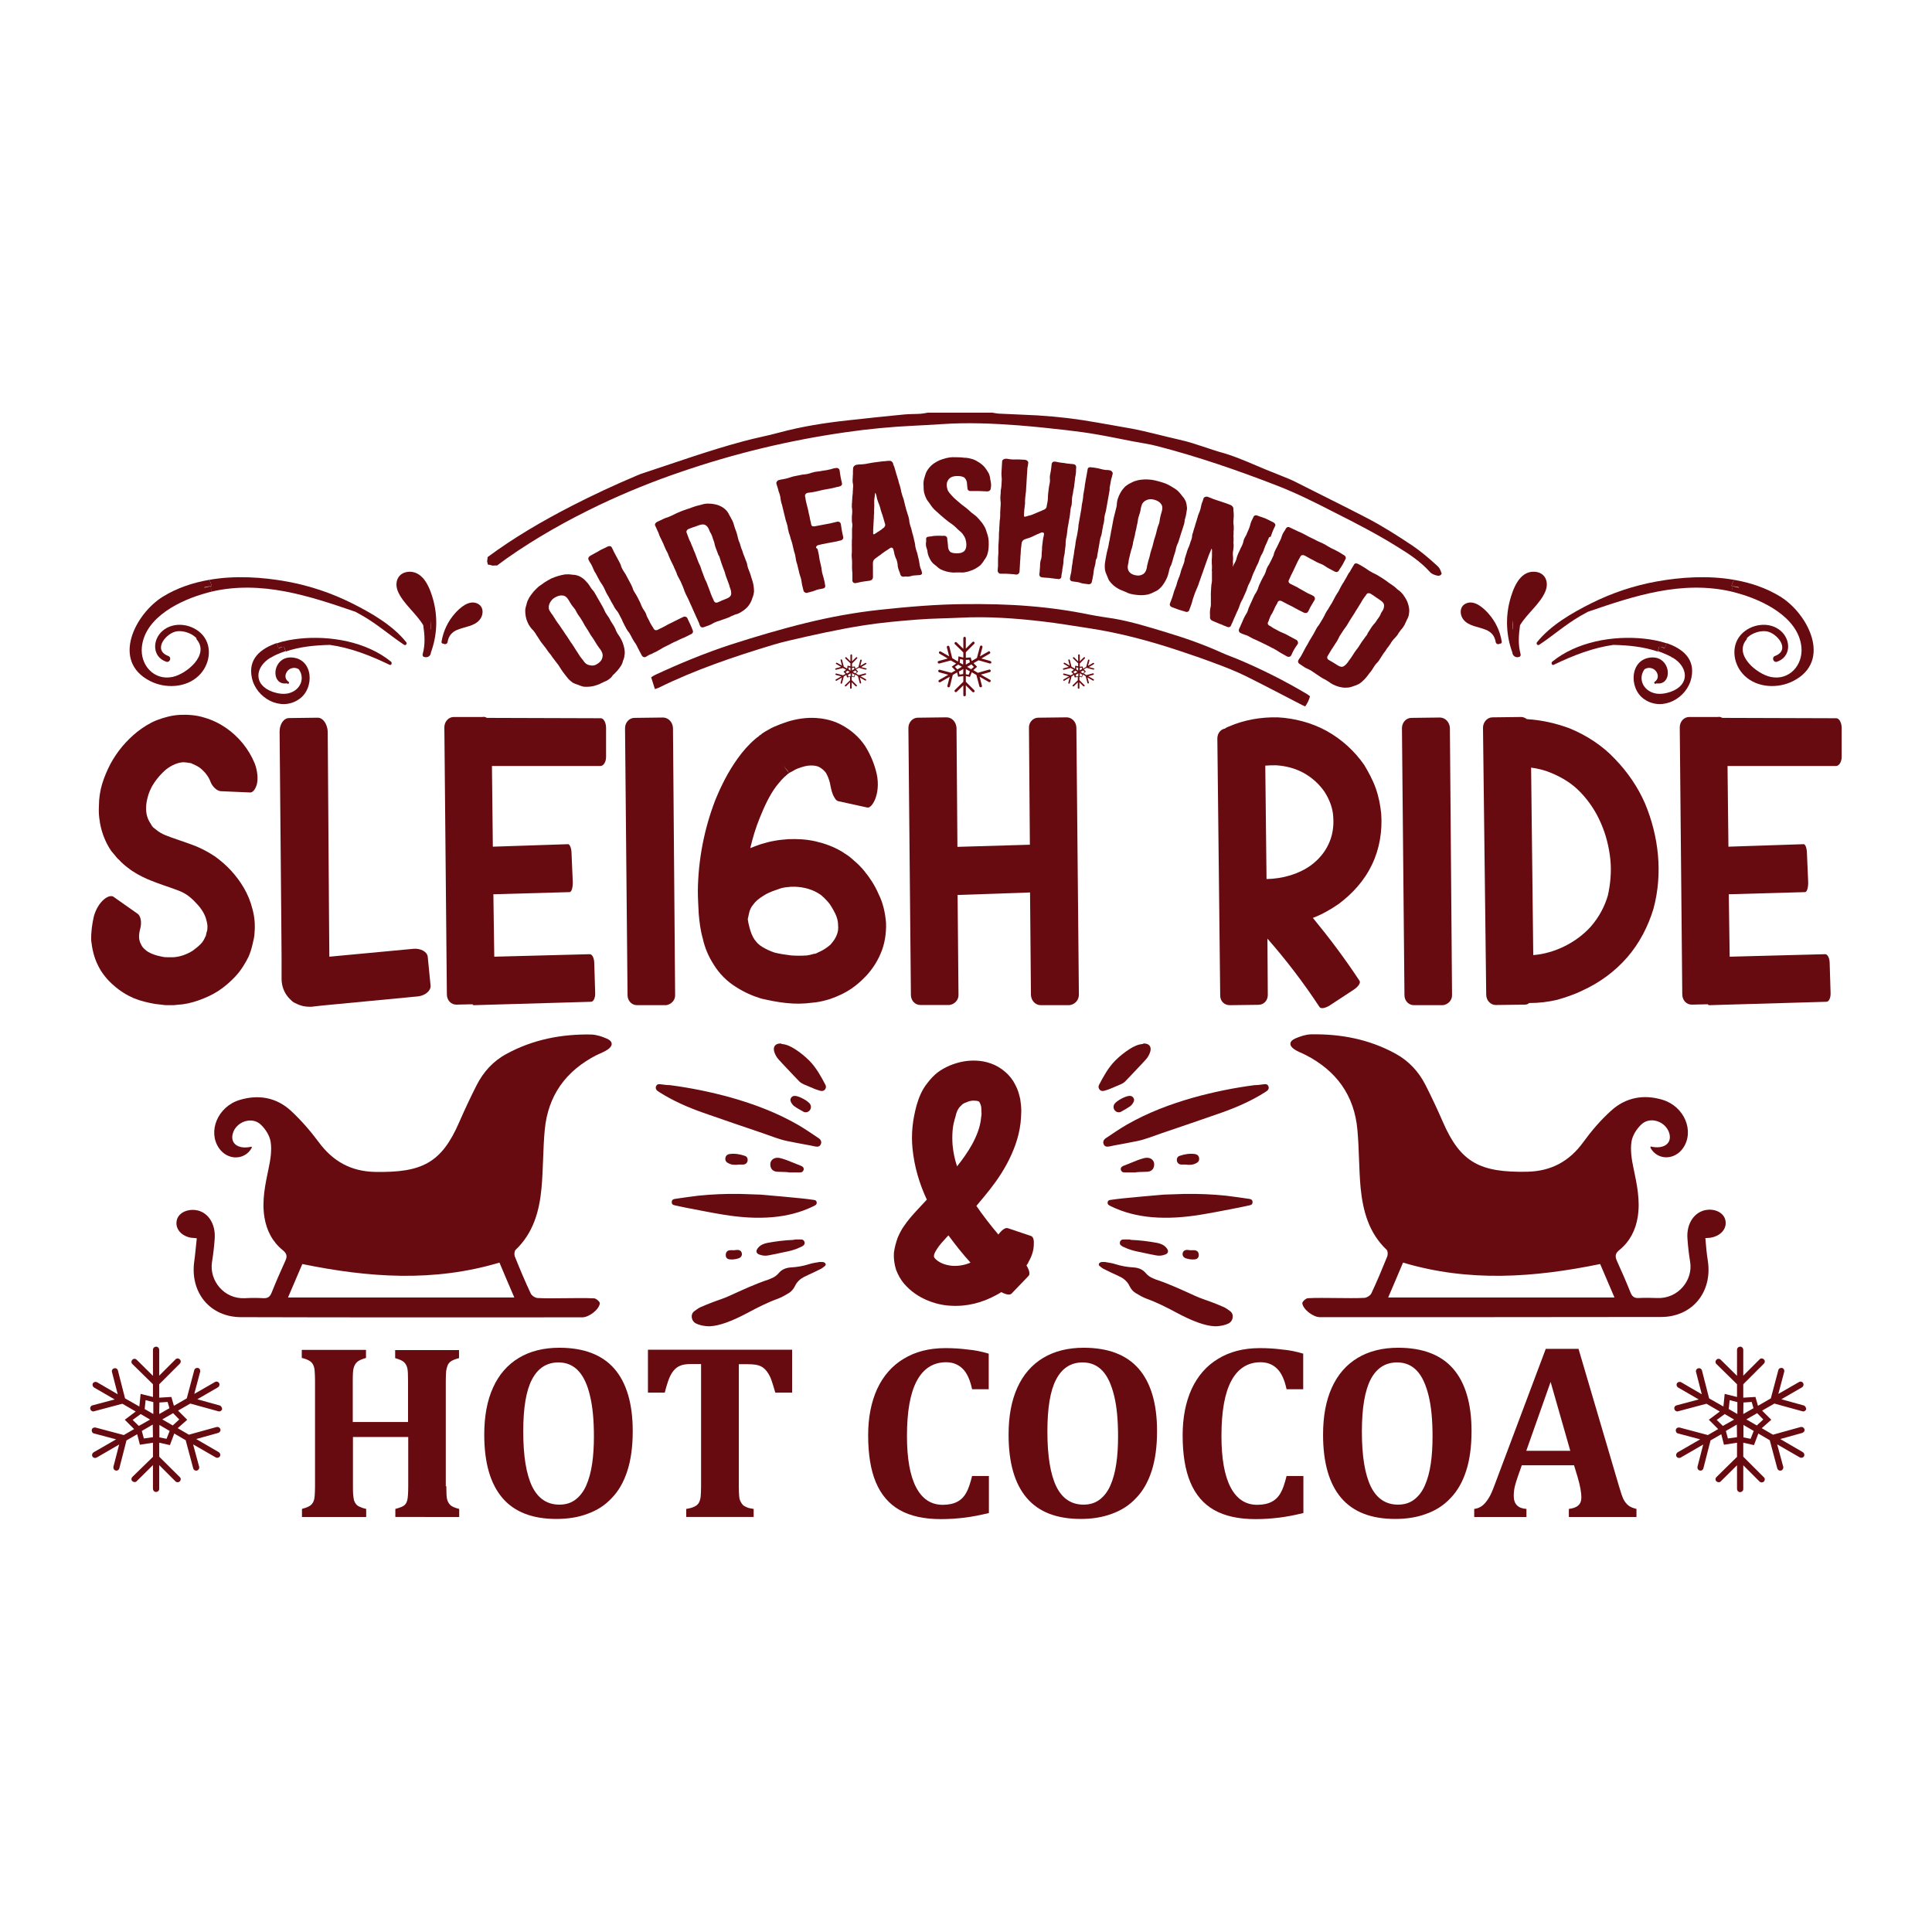 <?xml version="1.0" encoding="utf-8"?>
<!-- Generator: Adobe Illustrator 22.0.0, SVG Export Plug-In . SVG Version: 6.00 Build 0)  -->
<svg version="1.1" id="Layer_1" xmlns="http://www.w3.org/2000/svg" xmlns:xlink="http://www.w3.org/1999/xlink" x="0px" y="0px"
	 viewBox="0 0 1080 1080" style="enable-background:new 0 0 1080 1080;" xml:space="preserve">
<style type="text/css">
	.st0{fill:#680B10;}
</style>
<g>
	<g>
		<path class="st0" d="M575,705.3c-0.2,0.8-0.8,1.4-1.2,2.1c1.6,2.5,2.1,4.9,1.2,5.8l-9.5,9.9c-1,1-3.1,0.6-5.8-0.8
			c-1,0.6-1.8,1.2-2.7,1.6c-7.8,4.3-16.5,6.6-25.7,6c-4.5-0.2-9.3-1.4-13.6-3.3c-4.3-1.9-8.6-4.7-12.3-9c-1.8-2.1-3.3-4.7-4.5-7.8
			c-1-3.3-1.4-6.4-1.2-9.5c0.4-3.1,1.2-5.8,2.1-8.4c1-2.3,2.1-4.5,3.3-6.2c2.5-3.7,5.1-6.6,7.6-9.3l5.4-5.8c-4.1-8.8-7-18.3-8-28.6
			c-0.4-3.9-0.4-8,0-12.1c0.4-4.1,1.2-8,2.3-12.1c1.2-4.1,2.9-8.6,6.2-12.6c1.6-2.1,3.5-4.1,5.4-5.6c1-0.8,2.3-1.6,3.5-2.3
			c1.2-0.6,2.3-1.2,3.5-1.7c4.7-1.9,9.3-2.9,14.6-2.7c5.3,0.2,11.3,1.9,16.2,6.2c2.5,2.1,4.5,4.7,5.8,7.4c1.4,2.5,2.1,5.3,2.7,7.8
			c0.4,2.5,0.6,4.7,0.6,6.8c0,2.3-0.2,4.5-0.4,6.6c-1,8.6-4.1,16.3-7.8,23.2c-3.7,6.8-8.2,12.8-12.8,18.3c-1.4,1.6-2.7,3.3-4.1,4.9
			c3.7,5.4,7.8,10.7,12.3,16c1.9-2.5,3.9-4.1,5.4-3.5l12.8,4.3c1.2,0.4,1.8,2.1,1.6,4.7C577.9,698.1,577.2,701.6,575,705.3z
			 M542.5,705.8c-4.3-4.7-8.4-9.9-12.3-15.2l-1,1c-2.1,2.3-4.1,4.5-5.3,6.4c-0.6,1-1.2,1.9-1.4,2.5c-0.4,0.8-0.4,1.2-0.4,1.6
			c-0.2,0.2,0,0.2,0,0.2c0,0.2,0,0.2,0,0.2c-0.2,0,0.2,0-0.4,0h0.4c0,0.2,0.2,0.4,0.4,0.8c0.8,1,2.3,2.1,4.1,2.9
			c1.8,0.8,3.7,1.2,5.8,1.4C535.9,707.8,539.4,707.2,542.5,705.8z M543.3,639.9c2.7-4.9,4.7-10.1,5.1-14.8c0.2-1.4,0.4-2.5,0.2-3.7
			c0-1,0-2.3-0.2-3.1c-0.2-0.6-0.4-1.4-0.6-1.6c-0.2-0.4-0.2-0.6-0.4-0.8s-1-0.6-2.5-0.6c-1.4-0.2-3.3,0.2-4.9,1
			c-0.4,0.2-0.8,0.2-1,0.4c-0.4,0.2-0.6,0.4-1,0.6c-0.6,0.6-1,1-1.6,1.6c-1,1.2-1.8,2.9-2.3,5.4c-0.8,2.5-1.4,5.1-1.6,7.8
			c-0.2,2.5-0.2,5.3,0,8c0.4,4.1,1.2,8,2.5,11.9C538.2,648,541,644,543.3,639.9z"/>
	</g>
	<g>
		<path class="st0" d="M142.4,426.8c1.6,4.2,1.9,8.6,1.2,11.6c-0.9,3-2.3,4.6-3.7,4.6l-16.2-0.7c-1.4,0-2.8-0.9-3.7-1.8
			c-1.2-1.2-1.9-2.3-2.5-3.9c-0.5-1.4-1.4-2.8-2.5-4.2c-1.2-1.4-2.3-2.5-3.7-3.5c-1.4-0.9-3-1.6-4.6-2.3c-1.4-0.2-3-0.5-4.4-0.5
			c-2.8,0.2-6,1.4-9.3,3.9c-3,2.5-6,6-8.1,9.7c-0.9,1.8-1.8,3.7-2.3,5.8c-0.5,1.8-0.9,3.9-0.9,5.6c-0.2,3.7,0.7,6.7,2.5,9.3
			c0.2,0.5,0.5,0.7,0.7,1.2c0.2,0.2,0.5,0.7,0.7,0.9c0.7,0.5,1.2,0.9,1.8,1.4c1.4,1.2,3,2.1,5.1,3c4.4,1.8,10.2,3.5,16.7,6
			c3.9,1.6,7.4,3.5,10.9,5.8c3.2,2.3,6.2,4.9,9,7.9c5.3,5.8,9.9,12.9,12,21.5c1.2,4.2,1.6,8.8,1.2,13.2c0,2.3-0.7,4.6-1.2,6.9
			c-0.5,2.1-1.2,4.4-2.1,6.5c-1.9,3.9-4.4,7.9-7.4,11.1c-2.8,3-6,5.8-9.5,8.1c-3.5,2.3-7.2,3.9-11.1,5.3c-3.9,1.4-7.9,2.3-12,2.5
			c-1.2,0.2-2.1,0.2-3.2,0.2h-1.6c-0.5,0-1.2,0-1.6,0c-2.1-0.2-3.9-0.5-6-0.7c-3.9-0.7-7.9-1.6-11.8-3.2c-3.7-1.6-7.6-3.9-11.3-7.2
			c-3.5-3-6.7-6.9-8.8-11.3c-2.1-4.2-3.2-9-3.7-13.6c-0.2-4.6,0.5-9.3,1.4-13.4c2.3-8.6,8.3-12.7,10.9-11.3l13.2,9.3
			c2.5,1.4,2.8,5.6,1.8,9c-0.9,3.5-0.7,6.2,0.5,8.3c0.5,1.2,1.2,2.1,2.3,3c0.9,0.9,2.3,1.8,4.2,2.5c1.6,0.7,3.7,1.2,5.8,1.6
			c0.9,0.2,2.1,0.2,3,0.2c0.2,0,0.5,0,0.7,0h0.7c0.5,0,0.9,0,1.4,0c3.7-0.2,7.6-1.6,10.9-3.7c1.6-1.2,3-2.3,4.4-3.7
			c1.2-1.2,1.9-2.5,2.5-3.9c0.5-0.7,0.5-1.4,0.7-2.3c0.2-0.7,0.5-1.4,0.5-2.1c0.2-1.6,0-3.2-0.5-4.9c-0.7-3.2-2.8-6.7-5.8-9.7
			c-1.4-1.6-3-3-4.6-4.2c-1.6-1.2-3.5-2.1-5.3-2.8c-4.6-1.8-10.6-3.5-17.6-6.5c-3.5-1.6-7.2-3.5-10.6-6.2c-1.6-1.2-3.5-2.8-4.9-4.4
			c-0.9-0.7-1.6-1.6-2.3-2.5c-0.7-0.9-1.4-1.6-2.1-2.5c-5.1-7.4-7.4-16.9-6.9-25.2c0-4.4,0.7-8.6,1.8-12.3c1.2-3.9,2.8-7.6,4.6-11.1
			c3.7-6.9,8.8-13,15-18c3.2-2.5,6.9-4.9,10.9-6.5c4.2-1.6,8.6-2.8,13.2-3s9.3,0.2,13.6,1.6c4.2,1.2,8.3,3.2,11.8,5.6
			C133.2,411.6,139,418.5,142.4,426.8z"/>
		<path class="st0" d="M239.1,534.8l1.6,16.2c0.2,2.8-3,5.6-7.2,6l-53.4,5.1c-2.1,0.2-4.2,0.5-6.2,0.7c-2.1,0-4.2-0.2-5.6-0.7
			c-1.6-0.5-3-1.2-4.2-1.8c-1.2-0.9-2.8-2.5-3.5-3.5c-1.6-2.1-3.2-5.3-3.2-9.7v-12.3l-0.2-25.2L156.3,409c0-4.2,2.3-7.6,5.3-7.6
			l16-0.2c3,0,5.3,3.5,5.6,7.6l0.7,100.6l0.2,25.4l46.9-4.4C235.1,530,238.8,532,239.1,534.8z"/>
		<path class="st0" d="M338.8,406.9v16.2c0,2.8-1.4,5.1-3.2,5.1h-60.6l0.5,45.1l42.1-1.4c0.9,0,1.9,2.3,1.9,5.3l0.7,16.2
			c0,2.8-0.7,5.3-1.8,5.3l-42.6,1.2l0.5,34.9l53.4-1.4c1.4,0,2.5,2.3,2.5,5.1l0.5,16.2c0.2,3-0.9,5.3-2.3,5.3l-65.4,1.9
			c-0.2,0-0.7,0-0.9-0.5l-9,0.2c-3,0-5.3-2.5-5.3-5.8l-1.4-149.2c0-3.2,2.3-5.8,5.3-5.8h16c0.9-0.2,1.6,0,2.5,0.5l63.8,0.2
			C337.4,401.6,338.8,403.9,338.8,406.9z"/>
		<path class="st0" d="M376.2,406.9l1.2,149.2c0.2,3-2.3,5.5-5.1,5.8h-16.2c-3,0-5.3-2.5-5.3-5.6l-1.4-149.2c0-3.2,2.3-5.8,5.3-5.8
			l16-0.2C373.7,401.2,376,403.7,376.2,406.9z"/>
		<path class="st0" d="M495.3,515.9c0.2,5.8-0.7,11.8-3,17.1c-2.3,5.5-5.8,10.4-9.7,14.1c-3.9,3.9-8.1,6.9-13.2,9.2
			c-0.7,0.2-1.4,0.7-2.1,0.9l-1.8,0.7c-1.2,0.5-2.5,0.9-3.7,1.2c-2.5,0.7-5.1,1.2-7.6,1.4c-5.1,0.7-9.9,0.7-14.6,0.2
			c-4.9-0.5-9.3-1.4-14.1-2.5c-4.6-1.4-9.5-3.5-14.1-6.5c-4.9-3-9.3-7.4-12.3-12.3c-3.2-4.9-5.1-9.7-6.2-14.6
			c-1.4-4.9-1.9-9.5-2.3-13.9c-0.2-4.2-0.5-8.6-0.5-12.9c0.2-17.3,3.5-34.5,9.7-50.6c3.2-7.9,7.2-16,12.7-23.6
			c2.8-3.9,6-7.6,9.9-10.9c0.5-0.5,1.2-0.9,1.6-1.2l0.7-0.7l0.5-0.2l0.5-0.5c1.6-1.2,2.5-1.6,3.7-2.3c2.3-1.4,4.6-2.3,6.9-3.2
			c4.9-1.9,9.9-3.2,15.7-3.5c5.8-0.2,12.3,0.7,18,3.7c5.8,3,10.4,7.2,13.6,12c3.2,5.1,5.3,10.4,6.5,15.7c1.2,5.6,0.5,10.6-0.9,14.1
			c-1.4,3.2-3,4.9-4.4,4.6l-16-3.5c-1.4-0.2-2.3-1.8-3.2-3.7c-0.7-1.8-1.2-3.9-1.6-6.2c-0.5-2.3-1.4-4.4-2.3-6
			c-1.2-1.6-2.5-2.5-3.7-3.2c-1.4-0.7-2.8-0.9-4.9-0.9s-4.4,0.7-6.9,1.6c-1.4,0.5-2.5,1.2-3.7,1.9c-0.7,0.2-1.2,0.7-1.4,0.7
			l-0.9-1.4l-2.1-2.5c-3.5-4.6,3.7,4.9,3,3.9l-0.2,0.2l-0.2,0.2c-0.5,0.2-0.7,0.5-0.9,0.7c-2.1,1.6-3.9,3.9-5.8,6.2
			c-3.7,4.9-6.7,11.3-9.3,17.8c-2.3,5.6-3.9,11.1-5.3,16.9c2.1-0.9,4.2-1.6,6.2-2.3c2.3-0.7,4.9-1.4,7.4-1.8
			c2.5-0.5,5.1-0.7,7.6-0.9c4.9-0.2,9.9,0,15.3,1.2c5.1,1.2,10.2,3,14.8,5.8c1.2,0.7,2.3,1.6,3.5,2.3c0.9,0.7,2.1,1.6,3,2.5
			c2.5,2.1,4.2,3.9,5.8,5.8c3.2,3.9,6,8.1,8.1,13C493.5,504.5,494.8,509.8,495.3,515.9z M468.5,517.2c0-2.1-0.5-4.2-1.6-6.5
			c-1.2-2.3-2.5-4.9-4.4-6.9c-0.9-0.9-2.1-2.3-2.5-2.5c-0.5-0.5-0.9-0.9-1.4-1.2l-1.4-0.9c-4.2-2.5-9.5-3.7-15-3.5
			c-1.4,0.2-2.8,0.2-4.2,0.5c-1.2,0.2-2.5,0.7-3.9,1.2c-2.8,0.9-5.6,2.1-7.6,3.5c-2.3,1.4-4.2,3-5.3,4.6c-1.4,1.6-2.1,3.2-2.5,5.1
			c-0.2,1.2-0.5,2.1-0.7,3.2c0.2,1.4,0.5,3,0.9,4.4c0.7,2.8,1.6,5.1,2.8,6.9c1.2,1.6,2.3,3,4.4,4.2c1.9,1.2,4.2,2.3,6.9,3.2
			c2.8,0.7,6,1.2,9.3,1.6c3,0.2,6,0.2,8.8,0c1.4-0.2,2.5-0.5,3.9-0.9c0.7,0,1.2-0.2,1.8-0.5l0.9-0.5c0.2,0,0.2,0,0.5-0.2
			c2.1-0.9,4.4-2.5,6-3.9c1.6-1.8,2.8-3.5,3.5-5.3C468.5,520.9,468.7,519.1,468.5,517.2z"/>
		<path class="st0" d="M601.7,406.9l1.4,149.2c0,3-2.3,5.5-5.3,5.8h-16c-3,0-5.3-2.5-5.5-5.6l-0.5-57.4l-40.5,1.4l0.5,55.7
			c0.2,3-2.3,5.5-5.1,5.8h-16.2c-3,0-5.3-2.5-5.3-5.6l-1.4-149.2c0-3.2,2.3-5.8,5.3-5.8l16-0.2c3,0,5.3,2.5,5.6,5.8l0.5,66.6
			l40.5-1.2l-0.5-65.2c-0.2-3.2,2.3-5.8,5.1-5.8l16.2-0.2C599.4,401.2,601.7,403.7,601.7,406.9z"/>
		<path class="st0" d="M772.1,454.8c0.7,9.7-0.9,19.7-5.1,28.4c-4.4,9.3-11.1,16.4-18.5,22c-4.6,3.2-9.5,6-14.6,7.9
			c9.3,11.3,18,22.9,26.1,35.2c0.7,1.2-0.7,3.2-3.2,4.9l-13.4,8.8c-2.5,1.6-5.1,2.1-5.8,0.9c-8.8-13.4-18.5-26.1-29.1-38.2l0.2,31.5
			c0,3.2-2.3,5.5-5.3,5.5l-16,0.2c-3,0-5.3-2.3-5.3-5.3l-1.6-143.8c0-2.8,1.8-5.1,4.2-5.5c0.7-0.5,1.4-0.9,2.3-1.2
			c8.6-3.7,17.8-5.3,27.3-5.1c9.3,0.5,19,3,27.3,7.6c8.3,4.6,15.5,11.1,21,19c2.5,4.2,4.9,8.6,6.5,13.2
			C770.7,445.3,771.6,450,772.1,454.8z M745.3,456.9c-0.2-5.1-2.1-9.9-4.9-14.3c-3-4.4-7.2-8.1-11.8-10.6c-4.6-2.5-9.9-3.9-15.3-4.2
			c-2.1,0-3.9,0-6,0.2l0.7,63.4c9.2-0.2,18-2.8,24.7-7.6c4.4-3.2,7.9-7.4,9.9-11.8C744.8,467.5,745.7,462.2,745.3,456.9z"/>
		<path class="st0" d="M810.5,406.9l1.2,149.2c0.2,3-2.3,5.5-5.1,5.8h-16.2c-3,0-5.3-2.5-5.3-5.6l-1.4-149.2c0-3.2,2.3-5.8,5.3-5.8
			l16-0.2C808,401.2,810.3,403.7,810.5,406.9z"/>
		<path class="st0" d="M926.8,477.9c0.9,9.9,0.2,20.1-2.5,30.1c-3,9.9-7.9,19.4-14.8,27.3c-6.9,7.9-15.5,14.1-24.7,18.3
			c-4.6,2.3-9.5,3.9-14.3,5.3c-5.1,1.2-10.2,1.8-15.5,1.8c0,0,0,0-0.2,0c-0.7,0.7-1.6,0.9-2.5,0.9l-16.2,0.2c-2.8,0-5.3-2.5-5.3-5.8
			l-1.8-149.2c0-3,2.3-5.8,5.3-5.8l16-0.2c1.2,0,2.3,0.5,3.2,1.2c8.3,0.5,16.2,2.3,23.8,5.1c9.5,3.9,18.5,9.7,25.4,17.1
			c7.2,7.4,13,16,16.9,25C923.4,458.3,925.9,468,926.8,477.9z M900.2,480.5c-0.7-6.9-2.5-14.1-5.3-20.4c-2.8-6.5-6.7-12.3-11.3-17.1
			c-4.6-4.9-10.2-8.3-16.4-10.9c-3.7-1.6-7.6-2.5-11.3-3l1.2,104.8c12-0.9,24.5-7.2,32.4-16.2c4.2-4.9,7.4-10.6,9.3-17.1
			C900.2,494.4,900.9,487.4,900.2,480.5z"/>
		<path class="st0" d="M1029.5,406.9v16.2c0,2.8-1.4,5.1-3.2,5.1h-60.6l0.5,45.1l42.1-1.4c0.9,0,1.8,2.3,1.8,5.3l0.7,16.2
			c0,2.8-0.7,5.3-1.8,5.3l-42.6,1.2l0.5,34.9l53.4-1.4c1.4,0,2.5,2.3,2.5,5.1l0.5,16.2c0.2,3-0.9,5.3-2.3,5.3l-65.4,1.9
			c-0.2,0-0.7,0-0.9-0.5l-9,0.2c-3,0-5.3-2.5-5.3-5.8l-1.4-149.2c0-3.2,2.3-5.8,5.3-5.8h16c0.9-0.2,1.6,0,2.5,0.5l63.8,0.2
			C1028.1,401.6,1029.5,403.9,1029.5,406.9z"/>
	</g>
	<g>
		<g>
			<path class="st0" d="M340,380c-0.7,0.5-1.4,0.8-2.2,1.1c-0.3,0.2-0.7,0.3-1,0.5c-0.2,0.1-0.4,0.2-0.7,0.3
				c-0.8,0.5-1.7,0.8-2.6,1.1c-1.1,0.4-2.3,0.7-3.4,0.8c-1.2,0.1-2.4,0.2-3.5,0.1c-0.9-0.1-1.7-0.4-2.5-0.7
				c-0.3-0.1-0.4-0.2-0.7-0.3c-0.2,0-0.4-0.1-0.6-0.2c-0.9-0.3-1.8-0.6-2.5-1c-0.9-0.6-1.7-1.3-2.5-2.1c-0.7-0.8-1.3-1.6-2-2.5
				c-0.5-0.7-0.8-1-1-1.3c-0.3-0.4-0.6-0.9-0.9-1.3c-0.5-0.7-0.7-1.1-0.9-1.4c-0.2-0.3-0.4-0.7-0.9-1.4c-0.5-0.6-0.8-1-1-1.3
				c-0.2-0.3-0.6-0.7-1-1.3c-0.5-0.7-0.7-1-1-1.3c-0.3-0.4-0.6-0.9-0.9-1.3c-0.3-0.4-0.6-0.9-1-1.3c-0.3-0.3-0.5-0.6-1-1.3
				c-0.3-0.4-0.6-0.9-0.9-1.3c-0.3-0.4-0.6-0.9-1-1.3c-0.5-0.7-0.8-1-1-1.3c-0.2-0.3-0.5-0.6-1-1.3c-0.5-0.7-0.7-1.1-0.9-1.4
				c-0.2-0.3-0.4-0.7-0.9-1.4c-0.5-0.6-0.7-1-0.9-1.4c-0.2-0.3-0.4-0.7-0.9-1.3c-0.5-0.7-0.8-1-1.1-1.3c-0.3-0.3-0.6-0.6-1.1-1.3
				c-0.7-0.9-1.2-1.8-1.6-2.8c-0.5-1.1-0.8-2.1-1-3.2c-0.2-1.1-0.3-2.2-0.3-3.4c0.1-1.2,0.4-2.4,0.8-3.6c0,0,0,0,0-0.1
				c0.3-1.2,0.8-2.3,1.4-3.4c0.7-1.1,1.5-2.2,2.4-3.3c0.9-1,1.9-2,2.9-2.9c1.1-0.8,2.2-1.6,3.4-2.4c1.2-0.8,2.4-1.4,3.6-2.1
				c1.2-0.5,2.4-1,3.5-1.3c0.1,0,0.2-0.1,0.3-0.1c1.3-0.4,2.7-0.7,3.9-0.9c1.3-0.1,2.5-0.1,3.7,0.1c0.3,0,0.6,0.1,0.9,0.1
				c0.9,0,1.8,0.2,2.7,0.5c1.1,0.4,2.1,1,3,1.7c0.6,0.5,1.2,1.1,1.7,1.7c0.2,0.2,0.4,0.4,0.6,0.6c0.7,0.8,1.2,1.7,1.8,2.6
				c0.4,0.7,0.7,1,1,1.3c0.2,0.3,0.5,0.6,1,1.3c0.3,0.5,0.5,0.9,0.8,1.4c0.3,0.5,0.6,0.9,0.8,1.4c0.3,0.5,0.5,0.9,0.8,1.4
				c0.3,0.5,0.6,0.9,0.8,1.4c0.3,0.5,0.6,0.9,0.8,1.4c0.3,0.5,0.6,0.9,0.8,1.4c0.4,0.7,0.6,1.1,0.7,1.4c0.2,0.4,0.3,0.7,0.7,1.5
				c0.4,0.7,0.7,1,0.9,1.4c0.2,0.3,0.5,0.7,0.9,1.3c0.3,0.5,0.6,0.9,0.8,1.4c0.2,0.3,0.3,0.7,0.8,1.4c0.4,0.7,0.7,1,0.9,1.4
				c0.3,0.5,0.6,0.9,0.8,1.4c0.4,0.7,0.6,1.1,0.7,1.5c0.1,0.3,0.3,0.8,0.7,1.5c0.4,0.8,0.7,1.1,0.9,1.4c0.2,0.3,0.4,0.6,0.9,1.4
				c0.6,1,1,1.9,1.4,2.9c0.4,1.1,0.7,2.1,0.9,3.1c0.2,1.1,0.3,2.2,0.2,3.3c-0.1,1.1-0.3,2.1-0.7,3.1c0,0.1-0.1,0.2-0.1,0.2
				c0,0.1,0,0.1-0.1,0.2c-0.2,1.1-0.6,2.1-1.2,3c-0.6,1-1.3,1.9-2.1,2.8c-0.7,0.8-1.6,1.7-2.5,2.5C341.9,378.6,341,379.3,340,380z
				 M334.1,371c1.4-0.9,2.3-2,2.6-3.3c0.4-1.3,0.2-2.5-0.6-3.9c-0.5-0.7-0.7-1.1-1-1.4c-0.2-0.3-0.5-0.7-1-1.4
				c-0.3-0.5-0.6-1-0.9-1.4c-0.2-0.3-0.4-0.7-0.9-1.5c-0.3-0.5-0.6-1-0.9-1.4c-0.2-0.3-0.5-0.7-1-1.4c-0.5-0.7-0.6-1.1-0.9-1.5
				c-0.2-0.3-0.4-0.7-0.9-1.5c-0.3-0.5-0.6-1-0.9-1.4c-0.3-0.5-0.6-1-0.9-1.4c-0.4-0.7-0.6-1.1-0.8-1.5c-0.2-0.3-0.4-0.7-0.9-1.5
				c-0.4-0.7-0.7-1.1-0.9-1.4c-0.2-0.3-0.5-0.7-1-1.4c-0.5-0.7-0.7-1.2-0.9-1.5c-0.2-0.4-0.4-0.8-0.8-1.5c-0.5-0.7-0.8-1.1-1-1.3
				c-0.3-0.3-0.6-0.7-1-1.3c-0.3-0.5-0.6-1-0.9-1.4c-0.2-0.3-0.4-0.8-0.9-1.5c-0.8-1.3-1.8-2.2-3.2-2.3c-1.4-0.2-3,0.3-4.6,1.3
				c-1.7,1.1-2.4,2.4-2.9,3.7c-0.4,1.3-0.4,2.7,0.5,3.9c0.3,0.5,0.6,0.9,0.9,1.4c0.3,0.3,0.6,0.7,1,1.4c0.5,0.7,0.7,1.1,0.9,1.4
				c0.2,0.4,0.4,0.7,0.9,1.4c0.5,0.7,0.7,1.1,1,1.4c0.2,0.3,0.5,0.7,1,1.4c0.3,0.5,0.6,0.9,0.9,1.4c0.3,0.3,0.5,0.7,1,1.4
				c0.3,0.5,0.6,0.9,0.9,1.4c0.2,0.3,0.5,0.7,1,1.4c0.3,0.5,0.6,0.9,0.9,1.4c0.3,0.5,0.6,0.9,0.9,1.4c0.5,0.7,0.7,1.1,1,1.4
				c0.3,0.5,0.6,0.9,0.9,1.4c0.5,0.7,0.7,1.1,0.9,1.4c0.2,0.4,0.4,0.7,0.9,1.4c0.5,0.7,0.7,1.1,0.9,1.4c0.2,0.3,0.4,0.7,0.9,1.4
				c0.5,0.7,0.8,1,1,1.3c0.3,0.3,0.5,0.6,1,1.3c0.9,1.3,1.9,2,3.1,2.2C331.3,372.3,332.7,372,334.1,371z"/>
		</g>
		<g>
			<path class="st0" d="M362.5,366.3c-0.4,0.2-0.7,0.4-1.5,0.9c-0.7,0.4-1.7,0.1-2.1-0.6c-0.3-0.5-0.6-1-0.8-1.5
				c-0.3-0.5-0.6-1-0.8-1.5c-0.4-0.8-0.6-1.2-0.8-1.5c-0.2-0.4-0.3-0.8-0.8-1.6c-0.4-0.8-0.7-1.1-0.9-1.4c-0.2-0.3-0.5-0.7-0.9-1.4
				c-0.4-0.8-0.6-1.2-0.8-1.5c-0.1-0.3-0.4-0.7-0.8-1.5c-0.4-0.8-0.7-1.1-0.9-1.4c-0.3-0.3-0.6-0.7-1-1.4c-0.3-0.5-0.6-1-0.8-1.5
				c-0.3-0.5-0.6-1-0.8-1.5c-0.4-0.8-0.6-1.2-0.8-1.6c-0.1-0.3-0.3-0.8-0.7-1.6c-0.3-0.5-0.6-1-0.8-1.5c-0.2-0.4-0.4-0.8-0.8-1.5
				c-0.4-0.7-0.7-1.1-1-1.4c-0.2-0.3-0.5-0.6-1-1.4c-0.3-0.5-0.6-1-0.8-1.5c-0.3-0.5-0.6-1-0.9-1.5c-0.3-0.5-0.6-1-0.8-1.5
				c-0.3-0.5-0.6-1-0.8-1.5c-0.3-0.5-0.6-1-0.9-1.5c-0.3-0.5-0.6-1-0.8-1.5c-0.4-0.8-0.6-1.2-0.7-1.5c-0.2-0.4-0.3-0.8-0.8-1.6
				c-0.4-0.8-0.7-1.1-0.9-1.4c-0.2-0.4-0.5-0.7-0.9-1.4c-0.4-0.8-0.7-1.2-0.8-1.5c-0.3-0.5-0.6-1-0.8-1.5c-0.3-0.5-0.6-1-0.8-1.5
				c-0.3-0.3-0.5-0.7-0.9-1.5c-0.4-0.8-0.5-1.2-0.7-1.6c-0.2-0.4-0.3-0.8-0.7-1.5c-0.4-0.8-0.7-1.2-0.9-1.5c-0.3-0.5-0.6-1-0.8-1.5
				c-0.4-0.7,0-1.6,0.8-2.1c0.8-0.5,1.2-0.7,1.6-0.9c0.4-0.2,0.8-0.5,1.6-0.9c0.8-0.4,1.2-0.6,1.6-0.9c0.4-0.2,0.8-0.5,1.6-0.9
				c0.8-0.4,1.3-0.6,1.7-0.8c0.4-0.2,0.8-0.3,1.6-0.8c0.9-0.5,2.1-0.4,2.4,0.3c0.3,0.5,0.5,1,0.8,1.5c0.1,0.4,0.3,0.8,0.7,1.5
				c0.3,0.5,0.5,1,0.8,1.5c0.3,0.5,0.5,1,0.8,1.5c0.3,0.5,0.5,1,0.8,1.5c0.2,0.3,0.4,0.7,0.8,1.5c0.4,0.8,0.5,1.2,0.6,1.6
				c0.1,0.4,0.3,0.9,0.7,1.6c0.4,0.8,0.7,1.2,0.9,1.5c0.2,0.3,0.5,0.7,0.9,1.4c0.4,0.8,0.6,1.1,0.8,1.5c0.2,0.3,0.4,0.7,0.8,1.5
				c0.3,0.5,0.5,1,0.8,1.5c0.3,0.5,0.5,1,0.8,1.5c0.4,0.8,0.5,1.2,0.7,1.6c0.1,0.4,0.2,0.8,0.6,1.6c0.4,0.8,0.7,1.1,0.9,1.5
				c0.2,0.3,0.5,0.7,0.9,1.5c0.3,0.5,0.5,1,0.8,1.5c0.1,0.4,0.4,0.8,0.8,1.6c0.4,0.7,0.5,1.2,0.7,1.6c0.1,0.3,0.3,0.8,0.7,1.6
				c0.4,0.8,0.6,1.1,0.9,1.5c0.2,0.3,0.5,0.7,0.9,1.4c0.4,0.8,0.5,1.2,0.6,1.6c0.1,0.4,0.3,0.8,0.7,1.5c0.3,0.6,0.6,1.1,0.9,1.7
				c0.1,0.3,0.3,0.8,0.7,1.4c0.4,0.8,0.7,1.2,0.9,1.5c0.2,0.3,0.5,0.7,0.9,1.5c0.4,0.7,1.3,0.9,2.1,0.5c0.9-0.5,1.4-0.7,1.8-0.9
				c0.4-0.2,0.9-0.4,1.8-0.9c0.9-0.5,1.4-0.7,1.8-1c0.4-0.2,0.9-0.5,1.8-0.9c0.9-0.4,1.4-0.7,1.8-0.9c0.6-0.3,1.2-0.6,1.8-0.9
				c0.9-0.4,1.4-0.7,1.8-0.9c0.6-0.3,1.3-0.6,1.9-0.9c0.7-0.3,1.8,0,2.1,0.7c0.4,0.9,0.6,1.3,0.8,1.7c0.2,0.5,0.4,0.9,0.8,1.7
				c0.4,0.9,0.6,1.4,0.8,1.8c0.2,0.5,0.3,1,0.7,1.8c0.3,0.7-0.1,1.6-0.8,1.9c-0.8,0.4-1.2,0.6-1.6,0.8c-0.4,0.2-0.7,0.4-1.6,0.8
				c-0.8,0.4-1.2,0.6-1.6,0.7c-0.4,0.2-0.9,0.4-1.6,0.7c-0.5,0.3-1.1,0.5-1.6,0.8c-0.4,0.2-0.8,0.4-1.6,0.7
				c-0.8,0.4-1.2,0.6-1.6,0.8c-0.4,0.2-0.8,0.4-1.5,0.8c-0.8,0.4-1.3,0.6-1.6,0.8c-0.4,0.2-0.8,0.3-1.6,0.8
				c-0.7,0.4-1.2,0.7-1.5,0.9c-0.4,0.2-0.8,0.5-1.6,0.9c-0.5,0.3-1,0.6-1.6,0.8c-0.4,0.1-0.8,0.4-1.5,0.8
				C363.6,365.7,363.1,366,362.5,366.3z"/>
		</g>
		<g>
			<path class="st0" d="M403.6,283.4c1.1,0.6,2.1,1.5,2.9,2.5c0.5,0.7,1,1.5,1.4,2.4c0.1,0.2,0.3,0.5,0.4,0.7
				c0.2,0.3,0.3,0.5,0.4,0.8c0.5,0.8,0.9,1.5,1.2,2.4c0.2,0.5,0.3,1,0.5,1.6c0.1,0.4,0.2,0.8,0.5,1.6c0.3,0.8,0.4,1.2,0.6,1.6
				c0.2,0.5,0.3,1,0.5,1.6c0.2,0.7,0.3,1.2,0.4,1.6c0.1,0.4,0.2,0.9,0.4,1.6c0.3,0.8,0.4,1.2,0.6,1.5c0.2,0.5,0.4,1.1,0.5,1.6
				c0.2,0.5,0.3,1,0.5,1.6c0.1,0.3,0.3,0.7,0.6,1.5c0.2,0.5,0.3,1,0.5,1.6c0.2,0.4,0.3,0.8,0.6,1.5c0.3,0.8,0.5,1.2,0.6,1.6
				c0.1,0.3,0.3,0.7,0.6,1.5c0.3,0.8,0.4,1.2,0.4,1.6c0.1,0.4,0.2,0.9,0.4,1.6c0.3,0.8,0.5,1.2,0.6,1.6c0.1,0.3,0.3,0.7,0.6,1.5
				c0.2,0.5,0.3,1,0.5,1.6c0.1,0.4,0.2,0.8,0.5,1.6c0.4,1.2,0.7,2.3,0.9,3.4c0.2,1.2,0.3,2.4,0.3,3.6c-0.1,1-0.3,2-0.7,3
				c0,0.2-0.1,0.4-0.2,0.5c-0.3,1.2-0.8,2.3-1.5,3.4c-0.6,1-1.4,2-2.4,2.8c-0.9,0.8-2,1.5-3.2,2.2c-0.7,0.4-1.5,0.7-2.4,0.9
				c-0.4,0.1-0.8,0.3-1.2,0.5c-0.8,0.3-1.2,0.5-1.6,0.7c-0.3,0.2-0.7,0.4-1.6,0.7c-0.8,0.3-1.2,0.5-1.7,0.6
				c-0.4,0.1-0.8,0.3-1.7,0.6c-0.8,0.3-1.2,0.5-1.7,0.6c-0.4,0.1-0.8,0.2-1.7,0.6c-0.8,0.3-1.2,0.6-1.6,0.8
				c-0.3,0.2-0.8,0.5-1.6,0.8c-0.8,0.3-1.2,0.5-1.6,0.6c-0.4,0.1-0.8,0.3-1.7,0.6c-0.8,0.3-1.6,0.1-2-0.6c-0.4-0.8-0.5-1.2-0.6-1.6
				c-0.2-0.4-0.3-0.8-0.7-1.6c-0.4-0.8-0.6-1.2-0.7-1.5c-0.2-0.4-0.4-0.8-0.7-1.6c-0.4-0.8-0.6-1.2-0.7-1.5
				c-0.2-0.5-0.5-1.1-0.7-1.6c-0.4-0.8-0.5-1.2-0.7-1.6c-0.2-0.5-0.5-1-0.7-1.5c-0.2-0.5-0.5-1.1-0.7-1.6c-0.2-0.5-0.5-1-0.7-1.5
				c-0.4-0.8-0.6-1.2-0.8-1.6c-0.2-0.4-0.4-0.7-0.7-1.5c-0.4-0.8-0.5-1.2-0.6-1.6c-0.2-0.4-0.3-0.8-0.6-1.6
				c-0.4-0.8-0.5-1.2-0.7-1.6c-0.2-0.4-0.3-0.8-0.7-1.6c-0.4-0.8-0.6-1.1-0.8-1.5c-0.2-0.4-0.4-0.8-0.8-1.5
				c-0.4-0.8-0.5-1.2-0.6-1.6c-0.2-0.4-0.3-0.8-0.7-1.6c-0.2-0.5-0.5-1-0.7-1.5c-0.1-0.4-0.3-0.8-0.7-1.6c-0.4-0.8-0.6-1.2-0.8-1.6
				c-0.1-0.3-0.4-0.7-0.7-1.5c-0.4-0.8-0.5-1.2-0.7-1.6c-0.2-0.4-0.3-0.8-0.6-1.6c-0.4-0.8-0.6-1.2-0.8-1.5
				c-0.2-0.4-0.4-0.7-0.7-1.5c-0.2-0.5-0.5-1.1-0.7-1.6c-0.1-0.4-0.3-0.8-0.7-1.6c-0.2-0.5-0.5-1-0.7-1.5c-0.2-0.4-0.4-0.8-0.8-1.6
				c-0.4-0.8-0.5-1.2-0.6-1.6c-0.1-0.4-0.3-0.8-0.7-1.6c-0.2-0.5-0.5-1.1-0.7-1.6c-0.2-0.5-0.5-1-0.7-1.5c-0.3-0.7,0.3-1.6,1.2-2
				c0.9-0.4,1.4-0.7,1.9-0.9c0.4-0.2,0.9-0.4,1.9-0.9c0.9-0.4,1.5-0.6,2-0.7c0.4-0.2,0.9-0.3,1.9-0.8c0.9-0.4,1.4-0.7,1.9-0.9
				c0.4-0.2,0.9-0.5,1.9-0.9c0.6-0.3,1.3-0.5,1.9-0.8c0.4-0.2,1-0.4,1.9-0.7c1-0.4,1.5-0.5,2-0.7c0.5-0.1,1.1-0.3,2-0.7
				c1.5-0.6,2.9-1,4.3-1.3c0.4-0.1,0.8-0.2,1.2-0.3c1.1-0.4,2.1-0.5,3.1-0.6c1.5,0,3,0.1,4.3,0.4
				C401.3,282.2,402.5,282.8,403.6,283.4z M401.9,310.7c-0.3-0.3-0.4-0.7-0.7-1.5c-0.2-0.5-0.4-1.1-0.6-1.6
				c-0.2-0.5-0.4-1.1-0.6-1.6c-0.3-0.8-0.4-1.3-0.5-1.7c-0.1-0.4-0.1-0.8-0.4-1.6c-0.2-0.5-0.4-1.1-0.6-1.6
				c-0.1-0.4-0.2-0.8-0.5-1.6c-0.3-0.8-0.6-1.2-0.7-1.5c-0.3-0.3-0.5-0.8-0.8-1.6c-0.5-1.3-1.1-2.2-2-2.8c-0.9-0.6-2.1-0.6-3.8,0
				c-1.3,0.5-2.1,0.8-2.8,1c-0.7,0.2-1.5,0.5-3,1.1c-0.9,0.4-1.4,1.3-1.1,2c0.3,0.8,0.5,1.2,0.6,1.6c0.2,0.4,0.3,0.9,0.6,1.6
				c0.3,0.8,0.5,1.2,0.7,1.6c0.2,0.3,0.4,0.7,0.7,1.6c0.3,0.8,0.5,1.2,0.7,1.6c0.2,0.5,0.4,1,0.6,1.6c0.3,0.8,0.5,1.2,0.7,1.6
				c0.2,0.5,0.4,1,0.6,1.6c0.2,0.5,0.4,1,0.6,1.6s0.4,1,0.6,1.6c0.3,0.8,0.5,1.2,0.7,1.6c0.1,0.3,0.4,0.7,0.7,1.6
				c0.3,0.8,0.4,1.2,0.5,1.6c0.2,0.4,0.3,0.8,0.6,1.6c0.3,0.8,0.5,1.2,0.6,1.6c0.2,0.4,0.3,0.8,0.6,1.6c0.3,0.8,0.6,1.2,0.7,1.5
				c0.2,0.4,0.4,0.8,0.7,1.6c0.3,0.8,0.4,1.2,0.6,1.6c0.1,0.3,0.3,0.8,0.6,1.6c0.2,0.5,0.4,1,0.6,1.6c0.1,0.4,0.3,0.8,0.6,1.6
				c0.3,0.8,0.5,1.2,0.7,1.6c0.1,0.3,0.4,0.7,0.7,1.6c0.3,0.7,1.1,1.1,1.9,0.8c1.3-0.5,1.9-0.8,2.5-1.1c0.6-0.2,1.3-0.5,2.5-1
				c1.6-0.6,2.5-1.4,2.7-2.4c0.1-1,0-2.1-0.5-3.4c-0.3-0.8-0.5-1.2-0.5-1.6c-0.1-0.4-0.3-0.8-0.6-1.7c-0.2-0.5-0.4-1.1-0.6-1.6
				c-0.2-0.5-0.4-1.1-0.6-1.6c-0.3-0.8-0.4-1.2-0.5-1.6c-0.1-0.4-0.2-0.8-0.5-1.6c-0.3-0.8-0.5-1.2-0.6-1.6
				c-0.1-0.4-0.4-0.8-0.6-1.6c-0.3-0.8-0.4-1.3-0.6-1.7c-0.1-0.4-0.2-0.8-0.5-1.6C402.3,311.5,402.1,311.1,401.9,310.7z"/>
		</g>
		<g>
			<path class="st0" d="M457.2,307.7c0.1,0.6,0.3,1.2,0.4,1.8c0.2,0.9,0.3,1.4,0.3,1.8c0.1,0.4,0.1,0.9,0.3,1.8
				c0.2,0.9,0.3,1.3,0.4,1.7c0.1,0.5,0.2,0.9,0.4,1.8c0.2,0.9,0.3,1.4,0.3,1.8c0.1,0.4,0.1,0.9,0.3,1.8c0.2,0.9,0.4,1.4,0.5,1.8
				c0.1,0.4,0.3,0.9,0.5,1.8c0.1,0.6,0.3,1.2,0.4,1.8c0.1,0.4,0.1,0.9,0.3,1.8c0.2,0.8-0.5,1.5-1.3,1.6c-0.5,0.1-1,0.2-1.5,0.3
				c-0.3,0-0.7,0.1-1.5,0.3c-0.8,0.2-1.1,0.4-1.4,0.5c-0.4,0.1-0.7,0.3-1.4,0.5c-0.5,0.1-1,0.2-1.5,0.4c-0.5,0.1-1,0.2-1.5,0.4
				c-0.8,0.2-1.8-0.4-2-1.1c-0.1-0.5-0.3-1.1-0.4-1.6c-0.1-0.6-0.3-1.1-0.4-1.7c-0.2-0.8-0.2-1.3-0.3-1.7c-0.1-0.4-0.1-0.9-0.3-1.7
				c-0.2-0.8-0.4-1.3-0.5-1.6c-0.1-0.4-0.3-0.8-0.5-1.7c-0.2-0.8-0.3-1.3-0.4-1.7c-0.1-0.5-0.3-1.1-0.4-1.6
				c-0.1-0.6-0.3-1.1-0.4-1.7c-0.1-0.3-0.3-0.8-0.5-1.6c-0.2-0.8-0.2-1.3-0.3-1.7c-0.1-0.4-0.1-0.8-0.3-1.7
				c-0.2-0.8-0.3-1.3-0.5-1.7c-0.1-0.5-0.3-1.1-0.4-1.6c-0.1-0.6-0.3-1.1-0.4-1.7c-0.1-0.6-0.3-1.1-0.4-1.7
				c-0.2-0.8-0.4-1.2-0.5-1.6c-0.2-0.4-0.3-0.8-0.5-1.7c-0.2-0.8-0.4-1.3-0.5-1.6c-0.2-0.4-0.3-0.8-0.5-1.7
				c-0.2-0.8-0.3-1.3-0.4-1.7c0-0.4-0.1-0.9-0.3-1.7c-0.2-0.8-0.4-1.3-0.5-1.7c-0.1-0.4-0.3-0.8-0.5-1.6c-0.2-0.8-0.3-1.3-0.4-1.7
				c-0.1-0.5-0.3-1.1-0.4-1.6c-0.1-0.6-0.3-1.1-0.4-1.7c-0.1-0.5-0.3-1.1-0.4-1.6c-0.1-0.6-0.3-1.1-0.4-1.7
				c-0.2-0.4-0.3-0.8-0.5-1.7c-0.2-0.8-0.2-1.3-0.3-1.7c0-0.4-0.1-0.9-0.3-1.7c-0.2-0.8-0.4-1.3-0.5-1.6c-0.2-0.4-0.3-0.8-0.5-1.7
				c-0.2-0.8-0.4-1.3-0.5-1.7c-0.1-0.4-0.3-0.8-0.5-1.6c-0.2-0.8,0.5-1.8,1.5-2c1.1-0.3,1.5-0.3,2-0.4c0.5-0.1,1-0.2,2-0.4
				c1.1-0.3,1.5-0.4,2-0.6c0.4-0.1,0.9-0.3,2-0.6c0.9-0.2,1.5-0.3,2-0.4c0.5-0.1,1.1-0.2,2-0.4c0.9-0.2,1.5-0.3,2-0.3
				c0.5-0.1,1.1-0.1,2-0.3c0.9-0.2,1.5-0.4,2-0.6c0.4-0.1,1-0.3,1.9-0.5c1.1-0.2,1.5-0.2,2-0.3c0.5,0,1-0.1,2-0.3
				c1-0.2,1.5-0.2,2-0.3c0.7-0.1,1.3-0.2,2-0.4c1-0.2,1.5-0.3,1.9-0.5c0.5-0.1,1-0.3,2-0.4c1-0.2,1.9,0.4,2,1.2
				c0.2,0.9,0.2,1.4,0.3,1.9c0.1,0.6,0.2,1.3,0.3,1.9c0.2,0.9,0.3,1.5,0.4,1.9c0.1,0.5,0.3,0.9,0.4,1.9c0.1,0.8-0.7,1.4-1.7,1.6
				c-1.1,0.2-1.7,0.3-2.2,0.5c-0.5,0.1-1.1,0.3-2.2,0.5c-1.1,0.2-1.7,0.3-2.2,0.4c-0.5,0.1-1.1,0.2-2.2,0.4
				c-1.1,0.2-1.6,0.4-2.1,0.5c-0.6,0.1-1.1,0.3-2.2,0.5c-1.1,0.2-1.7,0.3-2.2,0.4c-0.5,0.1-1.1,0.1-2.3,0.3c-0.9,0.2-1.5,1-1.4,1.8
				c0.2,0.8,0.3,1.2,0.3,1.6c0.1,0.4,0.1,0.8,0.3,1.6c0.2,0.8,0.3,1.2,0.4,1.6c0.1,0.3,0.2,0.8,0.4,1.6c0.2,0.8,0.3,1.2,0.4,1.6
				c0.1,0.5,0.2,1,0.3,1.6c0.2,0.8,0.3,1.2,0.4,1.6c0.1,0.5,0.2,1,0.3,1.6c0.1,0.5,0.2,1.1,0.4,1.6c0.1,0.5,0.2,1,0.3,1.6
				c0.2,0.8,0.8,1,1.8,0.9c1.1-0.2,1.6-0.3,2.2-0.4c0.5-0.1,1-0.2,2.1-0.4c1-0.2,1.7-0.3,2.1-0.4c0.6-0.1,1.1-0.2,2.2-0.4
				c1-0.2,1.5-0.4,2.1-0.5c0.5-0.1,1.1-0.3,2.1-0.5c0.9-0.2,1.8,0.5,1.9,1.2c0.2,0.9,0.2,1.4,0.3,1.9c0.1,0.6,0.2,1.3,0.3,1.9
				c0.2,0.9,0.3,1.5,0.4,1.9c0.1,0.5,0.2,1,0.4,1.9c0.1,0.8-0.6,1.5-1.4,1.7c-1,0.2-1.6,0.3-2.1,0.5c-0.6,0.1-1.1,0.2-2.1,0.4
				c-0.7,0.1-1.4,0.3-2.1,0.4c-0.5,0-1,0.2-2.1,0.4c-0.7,0.1-1.4,0.3-2.1,0.4c-0.6,0.1-1.1,0.3-2.1,0.5c-0.8,0.2-1.4,0.9-1.2,1.6
				C456.9,306.5,457.1,307.1,457.2,307.7z"/>
		</g>
		<g>
			<path class="st0" d="M476.2,291.2c0-0.4,0-0.9,0-1.8c0-0.9,0-1.3,0.1-1.7c0-0.4,0.1-0.9,0.1-1.8c0-0.8-0.1-1.3-0.1-1.7
				c-0.1-0.4-0.2-0.8-0.1-1.7c0-0.8,0-1.3,0.1-1.7c0-0.4,0-0.9,0.1-1.8c0-0.9,0.1-1.3,0.1-1.7c0.1-0.4,0.1-0.9,0.2-1.7
				c0-0.9,0-1.3,0.1-1.8c0-0.4,0-0.9,0.1-1.7c0-0.9,0-1.4-0.1-1.7c-0.1-0.4-0.2-0.9-0.2-1.8c0-0.8,0.1-1.3,0.1-1.7
				c0-0.4,0-0.9,0.1-1.8c0-0.9,0-1.3,0-1.8c0.1-0.4,0-0.8,0.1-1.7c0.1-0.8,1-1.7,2-1.8c1.1-0.2,1.8-0.2,2.3-0.2
				c0.5,0,1.1-0.1,2.3-0.2c1.1-0.2,1.7-0.3,2.2-0.4c0.5-0.1,1.1-0.2,2.2-0.4c0.8-0.1,1.5-0.2,2.3-0.3c0.8-0.1,1.5-0.2,2.3-0.3
				c0.8-0.1,1.5-0.2,2.3-0.2c0.8-0.1,1.5-0.2,2.3-0.2c1-0.1,1.8,0.5,2.1,1.4c0.2,0.8,0.3,1.3,0.6,1.6c0.1,0.4,0.3,0.9,0.5,1.7
				c0.3,0.9,0.4,1.3,0.5,1.7c0.1,0.4,0.2,0.9,0.5,1.7c0.2,0.8,0.4,1.3,0.5,1.7c0.2,0.4,0.3,0.8,0.5,1.7c0.2,0.8,0.3,1.3,0.5,1.7
				c0.1,0.4,0.3,0.9,0.5,1.7c0.2,0.9,0.3,1.3,0.4,1.7c0,0.4,0.1,0.9,0.4,1.7c0.2,0.9,0.4,1.3,0.5,1.7c0.2,0.4,0.3,0.8,0.6,1.7
				c0.2,0.9,0.3,1.3,0.4,1.7c0.1,0.4,0.2,0.9,0.4,1.7c0.3,0.9,0.4,1.3,0.5,1.8c0.1,0.4,0.2,0.9,0.5,1.6c0.2,0.9,0.4,1.3,0.5,1.7
				c0.2,0.4,0.3,0.8,0.5,1.7c0.2,0.9,0.3,1.3,0.3,1.7c0,0.4,0.1,0.9,0.3,1.7c0.2,0.9,0.4,1.3,0.5,1.7c0.2,0.4,0.3,0.8,0.5,1.7
				c0.2,0.9,0.4,1.3,0.4,1.7c0.2,0.4,0.3,0.9,0.5,1.7c0.2,0.9,0.4,1.3,0.4,1.7c0.1,0.4,0.2,0.9,0.4,1.7c0.2,0.9,0.3,1.3,0.3,1.7
				c0,0.4,0.1,0.9,0.3,1.7c0.3,0.9,0.3,1.3,0.5,1.7c0.2,0.4,0.3,0.8,0.5,1.7c0.2,0.8,0.3,1.3,0.4,1.7c0.1,0.4,0.2,0.9,0.4,1.7
				c0.2,0.9,0.2,1.3,0.3,1.7c0,0.4,0.1,0.9,0.3,1.7c0.2,0.9,0.4,1.3,0.6,1.7c0.2,0.4,0.3,0.9,0.5,1.7c0.2,0.8-0.5,1.4-1.3,1.4
				c-0.8,0.1-1.2,0-1.5,0.1c-0.5,0-1,0.1-1.5,0.1c-0.7,0.1-1.2,0.1-1.5,0.3c-0.4,0.1-0.8,0.2-1.5,0.3c-0.8,0.1-1.2,0.1-1.5,0
				c-0.3,0-0.7,0-1.5,0.1c-0.8,0.1-1.5-0.4-1.8-1.2c-0.2-0.9-0.4-1.4-0.6-1.8c-0.2-0.4-0.3-0.9-0.6-1.7c-0.2-0.9-0.3-1.4-0.3-1.9
				c0-0.4-0.1-1-0.3-1.8c-0.2-0.9-0.4-1.3-0.6-1.7c-0.2-0.4-0.4-0.9-0.7-1.8c-0.2-0.9-0.4-1.4-0.4-1.8c-0.1-0.4-0.2-1-0.5-1.8
				c-0.2-0.7-1-1-1.7-0.5c-0.7,0.5-1.1,0.7-1.5,1c-0.3,0.2-0.7,0.5-1.4,0.9c-0.7,0.5-1.1,0.8-1.4,1c-0.3,0.2-0.6,0.5-1.3,1
				c-0.7,0.5-1.1,0.7-1.4,1c-0.3,0.2-0.7,0.5-1.4,1c-0.7,0.5-1.2,1.5-1.2,2.2c0,1.1-0.1,1.6,0,2.1c0,0.5,0,1.1,0,2.1
				c0,1.1,0,1.6,0,2.1c0,0.6,0,1.1,0,2.1c-0.1,0.8-0.8,1.6-1.7,1.7c-1,0.2-1.5,0.2-2.1,0.3c-0.7,0.1-1.4,0.2-2.1,0.3
				c-1,0.2-1.5,0.3-2,0.4c-0.4,0.1-1,0.3-2,0.4c-0.8,0.1-1.5-0.5-1.6-1.3c0-0.9,0-1.3,0-1.8c0-0.4,0-0.9,0-1.7c0-0.9,0-1.3-0.1-1.8
				c0-0.4-0.1-0.9-0.1-1.8c0-0.9,0-1.4,0-1.7c0.1-0.4,0-0.9,0-1.8c0-0.8,0-1.3-0.1-1.7c0-0.4-0.1-1-0.1-1.7c0-0.9,0-1.3,0.1-1.8
				c0-0.4,0-0.9,0-1.7c0-0.9,0-1.4,0-1.8c-0.1-0.4,0-0.9,0-1.8c0-0.8,0-1.3,0-1.7c0.1-0.4,0.1-0.9,0.1-1.7c0-0.9,0-1.4,0-1.8
				c0-0.4,0-0.9,0-1.8c0-0.8,0-1.3,0.1-1.7c0-0.4,0.1-0.9,0.1-1.7C476.3,292.1,476.2,291.7,476.2,291.2z M489.1,298.4
				c0.6-0.4,1-0.6,1.2-0.8c0.3-0.2,0.7-0.4,1.3-0.8c0.6-0.4,0.8-0.6,1.2-0.8c0.2-0.3,0.5-0.5,1.1-0.9c0.7-0.5,1.1-1.4,0.9-2.1
				c-0.3-0.8-0.4-1.3-0.5-1.7c-0.1-0.4-0.3-0.8-0.5-1.7c-0.3-0.8-0.4-1.3-0.5-1.7c-0.2-0.4-0.3-0.8-0.6-1.7
				c-0.3-0.8-0.4-1.3-0.5-1.7c-0.1-0.4-0.2-0.9-0.5-1.7c-0.3-0.8-0.4-1.3-0.6-1.6c-0.2-0.4-0.3-0.9-0.6-1.7
				c-0.3-0.8-0.4-1.3-0.4-1.7c-0.1-0.4-0.2-0.9-0.5-1.7c-0.3-0.8-0.5-0.7-0.5,0.1c0,0.9-0.2,1.4-0.2,1.8c-0.1,0.4-0.1,0.9-0.2,1.8
				c0,0.9,0,1.3,0,1.9c0.1,0.4,0,0.9,0,1.8c0,0.9-0.1,1.4-0.1,1.8c0.1,0.4,0,0.9,0,1.8c-0.1,0.9-0.1,1.4-0.1,1.8
				c0,0.5,0,0.9-0.1,1.9c0,0.9-0.1,1.4-0.1,1.8c0,0.4,0,0.9-0.1,1.8c0,0.9-0.1,1.4-0.1,1.8c0.1,0.5,0,0.9,0,1.8
				C488,298.7,488.4,298.9,489.1,298.4z"/>
		</g>
		<g>
			<path class="st0" d="M528.8,319.4c-1.1-0.3-2.2-0.8-3.1-1.2c-0.8-0.5-1.5-1-2.1-1.6c-0.2-0.2-0.4-0.4-0.6-0.5
				c-0.2-0.1-0.3-0.2-0.4-0.3c-0.8-0.6-1.4-1.2-2-2c-0.6-0.9-1.1-1.9-1.5-2.9c-0.3-0.7-0.5-1.5-0.6-2.3c-0.1-0.3-0.1-0.5-0.1-0.8
				c-0.1-0.3-0.2-0.7-0.3-1c-0.3-0.7-0.4-1.4-0.5-2.1c-0.1-0.9,0-1.3,0.1-1.7c0-0.4,0.1-0.8,0-1.7c0-0.8,0.4-1.2,1.4-1.3
				c1.1-0.1,1.7-0.2,2.2-0.3c0.6-0.1,1.1-0.2,2.2-0.2c1.1,0,1.7,0,2.2,0c0.6,0,1.1,0.1,2.2,0c0.8,0,1.5,0.6,1.6,1.3
				c0,1,0.1,1.5,0.2,2c0,0.4,0.1,1,0.2,1.9c0,1.6,0.3,2.8,1.2,3.7c1,0.8,2.4,0.9,4,0.9c1.7,0,3-0.4,3.9-1.2c0.8-0.8,1.2-2,1.2-3.5
				c0-1.1-0.2-2.2-0.5-3.3c-0.4-1.1-1-2-1.7-3c-0.5-0.6-1.1-1.1-1.8-1.7c-0.3-0.2-0.5-0.5-0.8-0.7c-0.3-0.3-0.6-0.6-0.9-0.9
				c-0.5-0.5-1.1-1-1.7-1.5c-0.5-0.4-1-0.7-1.5-1.1c-0.5-0.3-1-0.7-1.4-1c-0.5-0.4-1-0.8-1.5-1.2c-0.4-0.4-0.9-0.7-1.3-1.1
				c-0.8-0.7-1.6-1.3-2.3-2c-0.1-0.1-0.2-0.2-0.4-0.4c-0.2-0.2-0.4-0.4-0.6-0.5c-0.7-0.6-1.4-1.3-2-1.9c-0.6-0.7-1.2-1.4-1.7-2.2
				c-0.1-0.2-0.2-0.4-0.4-0.6c-0.2-0.3-0.5-0.6-0.6-0.8c-0.5-0.7-1-1.3-1.3-2c-0.5-1-0.9-2.1-1.2-3.2c-0.2-0.9-0.3-1.9-0.3-2.9
				c0-0.1,0-0.3,0-0.4c-0.1-1.1-0.1-2.2,0-3.2c0.2-1.1,0.4-2,0.8-3c0,0,0-0.1,0-0.1c0.3-1.1,0.7-2.1,1.3-3c0.6-1,1.4-1.9,2.2-2.7
				c0.9-0.8,1.9-1.5,3-2.1c1-0.6,2.2-1.1,3.5-1.5c1.2-0.4,2.5-0.7,3.8-0.9c1-0.1,2.1-0.2,3.2-0.1c0.2,0,0.5,0,0.7,0
				c1.6,0,3.1,0.1,4.5,0.3c0.2,0,0.3,0,0.5,0c1.4,0.1,2.7,0.4,4,0.8c1.4,0.5,2.6,1.2,3.8,2c1.2,0.8,2.2,1.7,3,2.7
				c0.8,1,1.5,2.1,2.1,3.2c0.5,1.1,0.8,2.3,0.9,3.6c0.1,0.1,0,0.3,0.1,0.4c0.2,1,0.4,2.1,0.3,3.2c0,0.4-0.1,0.5-0.1,0.7
				c0,0.2-0.1,0.4-0.1,0.7c0,0.8-0.9,1.5-1.8,1.5c-1.2,0-1.8-0.1-2.4-0.1c-0.6,0-1.2-0.1-2.4-0.1c-0.8,0-1.6,0-2.4,0
				c-0.8,0-1.6,0-2.4,0c-0.9,0-1.6-0.7-1.6-1.5c0-0.5,0-0.8-0.1-1c0-0.2-0.1-0.5-0.1-1.1c0-1.5-0.4-2.7-1.3-3.7
				c-0.9-0.9-2.5-1.1-4.3-1.1c-1.9,0-3.3,0.5-4.2,1.3c-0.9,0.9-1.6,2.1-1.6,3.6c0,1.1,0.3,2.3,0.7,3.3c0.4,0.7,0.9,1.4,1.6,2.1
				c0.2,0.2,0.4,0.5,0.6,0.7c0.8,0.9,1.6,1.7,2.6,2.5c0.9,0.8,1.8,1.6,2.8,2.4c0.6,0.5,1.3,1,2,1.5c0.3,0.2,0.6,0.5,0.9,0.7
				c0.5,0.4,1,0.9,1.5,1.3c0.4,0.4,0.8,0.7,1.2,1.1c0.4,0.3,0.8,0.6,1.2,0.9c0.6,0.4,1.1,0.9,1.7,1.4c0.8,0.8,1.6,1.7,2.4,2.7
				c0.8,0.9,1.4,1.9,2,2.9c0.4,0.7,0.7,1.4,0.9,2.2c0.1,0.3,0.2,0.6,0.3,0.9c0.4,1.1,0.7,2.1,0.9,3.3c0.2,1.1,0.2,2.2,0.2,3.4
				c0,0.1,0,0.1,0,0.2c0,1.1-0.1,2.1-0.2,3c0,0,0,0,0,0c-0.2,1.1-0.4,2.1-0.8,3.1c-0.4,0.9-0.9,1.7-1.5,2.5
				c-0.1,0.1-0.2,0.2-0.2,0.3c0,0-0.1,0.1-0.1,0.2c-0.6,0.9-1.2,1.7-1.9,2.4c-0.8,0.7-1.8,1.3-2.8,1.9c-0.9,0.5-2,1-3.1,1.3
				c-1,0.4-2.1,0.6-3.3,0.8c-0.7,0-1.4,0.1-2.1,0c-0.4,0-0.8,0-1.3,0c-0.3,0-0.6,0-0.9,0c-0.8,0.1-1.6,0.1-2.5,0
				C531,319.9,529.9,319.7,528.8,319.4z"/>
		</g>
		<g>
			<path class="st0" d="M589.8,323.5c-0.5-0.1-1-0.1-1.5-0.2c-0.8-0.1-1.2-0.1-1.5-0.2c-0.4,0-0.8-0.1-1.5-0.1
				c-0.8-0.1-1.2-0.1-1.5-0.1c-0.5-0.1-1-0.1-1.5-0.2c-0.8-0.1-1.4-0.9-1.3-1.7c0.1-0.5,0.1-1.1,0.2-1.6c0-0.4,0-0.8,0.1-1.6
				c0.1-0.8,0.1-1.2,0.1-1.6c0-0.4,0-0.8,0.1-1.6c0.1-0.8,0.2-1.2,0.3-1.6c0.2-0.3,0.3-0.8,0.4-1.6c0.1-0.8,0.1-1.2,0.1-1.6
				c0-0.4,0-0.8,0.1-1.6c0.1-0.9,0.1-1.2,0.1-1.6c0-0.4,0-0.8,0.1-1.6c0.1-0.8,0.2-1.2,0.2-1.6c0.1-0.5,0.1-1.1,0.2-1.6
				c0.1-0.8,0.2-1.2,0.3-1.6c0.1-0.4,0.2-0.8,0.3-1.6c0.1-0.8-0.6-1.2-1.5-0.9c-0.8,0.3-1.2,0.5-1.6,0.7c-0.4,0.1-0.8,0.3-1.6,0.7
				c-0.7,0.3-1.1,0.5-1.5,0.7c-0.4,0.2-0.8,0.4-1.6,0.7c-0.8,0.3-1.2,0.4-1.6,0.5c-0.4,0.1-0.8,0.3-1.6,0.6
				c-0.8,0.3-1.5,1.3-1.5,2.1c-0.1,0.8-0.1,1.2-0.2,1.6c0,0.4-0.1,0.9-0.2,1.6c-0.1,0.8,0,1.2-0.1,1.6c0,0.4,0,0.8-0.1,1.6
				c-0.1,0.9-0.1,1.3-0.1,1.6c0,0.5-0.1,1.1-0.1,1.6c-0.1,0.8-0.1,1.2-0.1,1.6c0,0.5-0.1,1.1-0.1,1.6c0,0.5-0.1,1.1-0.1,1.6
				c0,0.5-0.1,1.1-0.1,1.6c-0.1,0.8-0.9,1.5-1.7,1.5c-0.7-0.1-1.1-0.1-1.5-0.2c-0.4,0-0.7-0.1-1.5-0.1c-0.8-0.1-1.2-0.1-1.5-0.1
				c-0.5,0-1-0.1-1.5-0.1c-0.7,0-1.1,0-1.5,0c-0.4,0-0.8,0-1.5,0c-0.8,0-1.5-0.9-1.5-1.6c0-0.6,0.1-1.1,0.1-1.7
				c0.1-0.4,0.1-0.9,0.1-1.7c0-0.9,0-1.3,0-1.7c0-0.4,0-0.9,0-1.7c0-0.9,0.1-1.3,0.1-1.7c0-0.4,0.1-0.9,0.1-1.7c0-0.9,0-1.3,0-1.7
				c0-0.4,0-0.8,0-1.7c0-0.9,0.1-1.3,0.1-1.7c0-0.6,0.1-1.1,0.1-1.7c0-0.6,0.1-1.2,0.1-1.7c0-0.4,0-0.8,0-1.7c0-0.9,0.1-1.3,0.1-1.7
				c0.1-0.4,0.1-0.8,0.1-1.7c0-0.6,0.1-1.2,0.1-1.7c0-0.6,0.1-1.2,0.1-1.7c0-0.9,0.1-1.3,0.2-1.7c0-0.4,0.1-0.9,0.1-1.7
				c0-0.9,0.1-1.3,0-1.7c0-0.6,0.1-1.2,0.1-1.7c0-0.9,0.1-1.3,0.1-1.7c0-0.4,0.1-0.9,0.1-1.7c0-0.9,0-1.3-0.1-1.7
				c0-0.4-0.1-0.8-0.1-1.7c0-0.6,0.1-1.2,0.1-1.7c0.1-0.4,0.1-0.8,0.1-1.7c0-0.9,0.1-1.3,0.2-1.7c0.1-0.4,0.1-0.8,0.2-1.7
				c0-0.9,0.1-1.3,0.1-1.7c0-0.6,0.1-1.2,0.1-1.7c0-0.9-0.1-1.3-0.1-1.7c0-0.4-0.1-0.9-0.1-1.7c0-0.6,0.1-1.1,0.1-1.7
				c0-0.6,0.1-1.2,0.1-1.7c0-0.6,0.1-1.2,0.1-1.7c0-0.6,0.1-1.1,0.1-1.7c0-0.8,1-1.5,2-1.5c0.8,0,1.3,0.1,1.8,0.2
				c0.5,0.1,0.8,0.1,1.8,0.2c0.9,0.1,1.4,0,1.8,0c0.5,0,0.9,0,1.8,0c0.6,0,1.2,0.1,1.8,0.1c0.6,0,1.2,0.1,1.8,0.1
				c1,0.1,1.9,0.9,1.8,1.7c-0.1,0.8-0.2,1.2-0.2,1.6c-0.1,0.4-0.2,0.8-0.3,1.6c-0.1,0.9,0,1.3-0.1,1.6c0,0.4,0,0.8-0.1,1.7
				c0,0.5-0.1,1.1-0.1,1.6c0,0.5-0.1,1.1-0.1,1.6c-0.1,0.9,0,1.3-0.1,1.6c0,0.4,0,0.9-0.1,1.6c-0.1,0.9,0,1.3-0.1,1.7
				c0,0.4,0,0.8-0.1,1.6c-0.1,0.8-0.2,1.3-0.2,1.6c0,0.4-0.1,0.9-0.2,1.6c-0.1,0.9,0,1.3-0.1,1.7c0,0.4,0,0.8,0,1.7
				c-0.1,0.8-0.2,1.3-0.2,1.6c0,0.4-0.1,0.9-0.2,1.6c0,0.6-0.1,1.1-0.1,1.7c0,0.5-0.1,1.1-0.1,1.6c-0.1,0.8,0.3,1,1.2,0.7
				c0.8-0.3,1.3-0.4,1.7-0.5c0.4-0.1,0.9-0.2,1.7-0.5c0.8-0.3,1.2-0.6,1.7-0.7c0.4-0.2,0.8-0.4,1.6-0.7c0.8-0.3,1.2-0.5,1.7-0.7
				c0.4-0.2,0.8-0.4,1.6-0.7c0.8-0.3,1.5-1.1,1.5-1.9c0.1-0.9,0.3-1.3,0.3-1.7c0.1-0.4,0.2-0.8,0.3-1.7c0.1-0.9,0.1-1.3,0.1-1.7
				c0-0.4,0-0.8,0.1-1.7c0.1-0.9,0.1-1.3,0.2-1.7c0-0.4,0.1-0.8,0.2-1.7c0.1-0.9,0.2-1.3,0.3-1.7c0-0.4,0.2-0.8,0.3-1.7
				c0.1-0.8,0-1.3,0-1.7c0-0.4-0.1-0.8,0-1.7c0.1-0.8,0.3-1.3,0.3-1.6c0.1-0.4,0.2-0.9,0.3-1.7c0.1-0.9,0.2-1.3,0.2-1.7
				c0.1-0.6,0.1-1.1,0.2-1.7c0.1-0.8,0.8-1.4,1.7-1.3c0.8,0.1,1.4,0.2,1.7,0.3c0.5,0.1,0.9,0.2,1.8,0.3c0.6,0.1,1.2,0.1,1.8,0.2
				c0.4,0.1,0.9,0.2,1.8,0.3c0.9,0.1,1.4,0.1,1.8,0.2c0.4,0,0.9,0,1.8,0.2c0.9,0.1,1.4,1,1.3,1.8c-0.1,0.9-0.1,1.3-0.1,1.7
				c0,0.4,0,0.9-0.1,1.7c-0.1,0.9-0.2,1.3-0.3,1.7c-0.1,0.6-0.2,1.1-0.2,1.7c-0.1,0.9-0.2,1.3-0.2,1.7c-0.1,0.4-0.1,0.9-0.2,1.7
				c-0.1,0.9-0.2,1.3-0.3,1.7c-0.1,0.4-0.2,0.8-0.3,1.7c-0.1,0.9-0.2,1.3-0.3,1.7c-0.1,0.4-0.2,0.8-0.3,1.7
				c-0.1,0.9-0.1,1.3-0.1,1.7c0,0.4,0,0.8-0.1,1.7c-0.1,0.9-0.2,1.3-0.4,1.7c-0.1,0.4-0.2,0.8-0.3,1.7c-0.1,0.9-0.1,1.3-0.2,1.7
				c0,0.4-0.1,0.9-0.2,1.7c-0.1,0.9-0.2,1.3-0.3,1.7c-0.1,0.4-0.2,0.9-0.3,1.7c-0.1,0.9-0.2,1.3-0.3,1.7c-0.1,0.4-0.2,0.9-0.3,1.7
				c-0.1,0.9-0.1,1.3-0.2,1.7c0,0.4-0.1,0.9-0.2,1.7c-0.1,0.9-0.2,1.3-0.3,1.7c-0.1,0.4-0.2,0.8-0.3,1.7c-0.1,0.9-0.1,1.3-0.1,1.7
				c0,0.4,0,0.8-0.1,1.7c-0.1,0.6-0.2,1.1-0.2,1.7c-0.1,0.6-0.2,1.1-0.2,1.7c-0.1,0.9-0.2,1.3-0.3,1.7c-0.1,0.4-0.2,0.8-0.3,1.7
				c-0.1,0.9-0.1,1.3-0.1,1.7c0,0.4,0,0.9-0.2,1.7c-0.1,0.9-0.2,1.3-0.3,1.7c-0.1,0.6-0.2,1.1-0.2,1.7c-0.1,0.9-0.2,1.3-0.3,1.7
				c-0.1,0.6-0.2,1.1-0.2,1.7c-0.1,0.8-0.9,1.3-1.6,1.2C590.8,323.6,590.3,323.5,589.8,323.5z"/>
		</g>
		<g>
			<path class="st0" d="M612.5,313.6c0,0.4-0.1,0.9-0.2,1.7c-0.2,0.9-0.4,1.3-0.4,1.6c-0.1,0.4-0.3,0.8-0.4,1.7
				c-0.2,0.9-0.2,1.3-0.2,1.7c-0.1,0.4-0.1,0.8-0.3,1.7c-0.1,0.6-0.2,1.1-0.3,1.7c-0.1,0.4-0.2,0.8-0.4,1.7c-0.1,0.8-1,1.3-1.9,1.2
				c-0.8-0.1-1.1-0.2-1.5-0.2c-0.4-0.1-0.8-0.1-1.5-0.2c-0.8-0.1-1.1-0.3-1.5-0.4c-0.4-0.1-0.7-0.3-1.5-0.4
				c-0.8-0.1-1.2-0.2-1.6-0.2c-0.5-0.1-1-0.2-1.4-0.2c-0.8-0.1-1.4-0.8-1.3-1.6c0.1-0.9,0.3-1.3,0.3-1.7c0.1-0.4,0.2-0.8,0.4-1.7
				c0.1-0.9,0.2-1.3,0.2-1.7c0.1-0.4,0.1-0.9,0.2-1.7c0.1-0.6,0.2-1.1,0.3-1.7c0.1-0.4,0.1-0.9,0.2-1.7c0.1-0.6,0.2-1.1,0.3-1.7
				c0.1-0.6,0.2-1.1,0.3-1.7c0.1-0.9,0.2-1.3,0.2-1.7c0.1-0.6,0.2-1.1,0.3-1.7c0.1-0.6,0.2-1.1,0.3-1.7c0-0.4,0.1-0.8,0.2-1.7
				c0.1-0.9,0.3-1.3,0.3-1.7c0.1-0.4,0.2-0.8,0.4-1.7c0.1-0.6,0.2-1.1,0.3-1.7c0.1-0.4,0.2-0.9,0.3-1.7c0.1-0.9,0.2-1.3,0.2-1.7
				c0.1-0.4,0-0.9,0.2-1.7c0.1-0.9,0.3-1.3,0.3-1.7c0.1-0.4,0.2-0.9,0.3-1.7c0.1-0.9,0.3-1.3,0.3-1.7c0.1-0.6,0.2-1.1,0.3-1.7
				c0.1-0.6,0.2-1.1,0.3-1.7c0-0.4,0.1-0.8,0.2-1.7c0.1-0.9,0.2-1.3,0.3-1.7c0.1-0.6,0.2-1.1,0.3-1.7c0.1-0.9,0.2-1.3,0.2-1.7
				c0-0.4,0-0.8,0.2-1.7c0.1-0.9,0.3-1.3,0.3-1.7c0.1-0.4,0.2-0.9,0.3-1.7c0.1-0.9,0.1-1.3,0.2-1.7c0.1-0.6,0.2-1.1,0.3-1.7
				c0.1-0.9,0.2-1.3,0.3-1.7c0.1-0.4,0.2-0.9,0.3-1.7c0.1-0.6,0.2-1.1,0.3-1.7c0.1-0.6,0.2-1.1,0.3-1.7c0.1-0.8,1-1.2,1.9-1
				c0.9,0.1,1.4,0.2,1.7,0.2c0.4,0.1,0.9,0.1,1.8,0.3c0.8,0.1,1.3,0.3,1.7,0.4c0.4,0.1,0.9,0.2,1.7,0.4c0.9,0.2,1.4,0.2,1.8,0.2
				c0.4,0,0.9,0,1.8,0.2c1,0.2,1.7,1.1,1.6,1.9c-0.2,0.9-0.4,1.2-0.4,1.6c-0.1,0.4-0.3,0.8-0.5,1.7c-0.1,0.6-0.2,1.1-0.3,1.7
				c-0.1,0.6-0.2,1.1-0.3,1.7c-0.2,0.9-0.3,1.3-0.2,1.7c0,0.4,0,0.9-0.2,1.7c-0.1,0.6-0.2,1.1-0.3,1.7c-0.1,0.6-0.2,1.1-0.3,1.7
				c-0.1,0.6-0.2,1.1-0.3,1.7c-0.1,0.6-0.2,1.1-0.3,1.7c-0.1,0.6-0.2,1.1-0.3,1.7c-0.1,0.6-0.2,1.1-0.3,1.7
				c-0.2,0.9-0.3,1.3-0.4,1.7c-0.1,0.4-0.3,0.8-0.4,1.6c-0.2,0.9-0.2,1.3-0.2,1.7c0,0.4-0.1,0.9-0.2,1.7c-0.2,0.9-0.2,1.3-0.4,1.7
				c-0.1,0.6-0.2,1.1-0.3,1.7c-0.2,0.9-0.3,1.3-0.3,1.7c-0.1,0.6-0.2,1.1-0.3,1.7c-0.2,0.9-0.4,1.3-0.5,1.6
				c-0.1,0.4-0.3,0.8-0.4,1.7c-0.2,0.9-0.3,1.3-0.3,1.7c-0.1,0.6-0.2,1.1-0.3,1.7c-0.1,0.6-0.2,1.1-0.3,1.7
				c-0.1,0.6-0.2,1.1-0.3,1.7c-0.2,0.9-0.2,1.3-0.3,1.7c0,0.4-0.1,0.8-0.3,1.7C612.6,312.8,612.5,313.2,612.5,313.6z"/>
		</g>
		<g>
			<path class="st0" d="M631.7,331.9c-0.8-0.2-1.5-0.5-2.2-0.9c-0.3-0.1-0.7-0.3-1-0.4c-0.2-0.1-0.5-0.2-0.7-0.3
				c-0.9-0.3-1.7-0.7-2.5-1.1c-1-0.6-2-1.2-2.8-1.9c-0.9-0.8-1.6-1.6-2.3-2.5c-0.5-0.7-0.8-1.5-1.1-2.3c-0.1-0.3-0.2-0.5-0.3-0.7
				c-0.1-0.2-0.2-0.4-0.2-0.5c-0.4-0.8-0.7-1.7-0.9-2.6c-0.1-1.1-0.2-2.1-0.1-3.3c0.1-1,0.3-2,0.5-3.2c0.2-0.9,0.2-1.2,0.3-1.6
				c0.1-0.5,0.2-1,0.3-1.6c0.2-0.9,0.3-1.2,0.4-1.6c0.1-0.4,0.2-0.8,0.4-1.6c0.2-0.8,0.2-1.2,0.3-1.6c0.1-0.4,0.1-0.9,0.3-1.6
				c0.2-0.9,0.3-1.2,0.3-1.6c0.1-0.5,0.2-1,0.3-1.6c0.1-0.5,0.2-1.1,0.3-1.6c0-0.4,0.1-0.8,0.3-1.6c0.1-0.5,0.2-1,0.3-1.6
				c0.1-0.5,0.2-1.1,0.3-1.6c0.2-0.9,0.2-1.2,0.3-1.6c0.1-0.4,0.1-0.8,0.3-1.6c0.2-0.9,0.3-1.2,0.4-1.6c0.1-0.4,0.2-0.8,0.4-1.6
				c0.2-0.8,0.3-1.2,0.4-1.6c0.1-0.4,0.2-0.8,0.4-1.6c0.2-0.9,0.2-1.3,0.2-1.6c0-0.4,0.1-0.8,0.2-1.6c0.2-1.1,0.6-2.1,1-3.1
				c0.5-1.1,1-2,1.6-2.9c0.7-0.9,1.4-1.8,2.2-2.5c0.9-0.7,2-1.4,3.1-1.9c0,0,0,0,0.1,0c1-0.6,2.2-1,3.4-1.3c1.2-0.3,2.6-0.4,3.9-0.5
				c1.3,0,2.6,0,4,0.2c1.3,0.2,2.6,0.5,4,0.9c1.3,0.3,2.6,0.8,3.8,1.2c1.2,0.5,2.3,1.1,3.3,1.7c0,0.1,0.2,0.1,0.3,0.2
				c1.2,0.7,2.3,1.4,3.2,2.2c0.9,0.9,1.7,1.8,2.4,2.8c0.2,0.2,0.3,0.5,0.6,0.7c0.6,0.7,1,1.5,1.4,2.3c0.4,1.1,0.6,2.2,0.7,3.3
				c0.1,0.8,0,1.6-0.2,2.4c0,0.3-0.1,0.6-0.1,0.8c-0.1,1-0.4,2-0.7,3.1c-0.3,0.8-0.3,1.2-0.3,1.6c-0.1,0.4-0.1,0.8-0.3,1.6
				c-0.2,0.5-0.3,1-0.5,1.5c-0.2,0.5-0.3,1-0.5,1.6c-0.2,0.5-0.3,1-0.5,1.5c-0.2,0.5-0.3,1-0.5,1.6c-0.2,0.5-0.3,1-0.5,1.6
				c-0.2,0.5-0.3,1-0.5,1.6c-0.2,0.7-0.4,1.2-0.6,1.5c-0.2,0.4-0.3,0.7-0.6,1.5c-0.2,0.7-0.3,1.2-0.4,1.6c-0.1,0.4-0.1,0.8-0.4,1.6
				c-0.2,0.5-0.3,1-0.5,1.6c-0.1,0.4-0.3,0.7-0.5,1.6c-0.2,0.7-0.3,1.2-0.4,1.5c-0.2,0.5-0.3,1-0.5,1.6c-0.2,0.7-0.4,1.2-0.6,1.5
				c-0.2,0.3-0.4,0.7-0.6,1.5c-0.3,0.8-0.3,1.2-0.4,1.6c-0.1,0.3-0.2,0.8-0.4,1.6c-0.3,1.1-0.7,2.1-1.2,3c-0.5,1-1.1,2-1.7,2.8
				c-0.6,0.9-1.4,1.7-2.2,2.4c-0.8,0.7-1.7,1.2-2.7,1.6c-0.1,0-0.2,0-0.2,0.1c-0.1,0-0.1,0.1-0.2,0.1c-0.9,0.5-1.9,0.9-3,1.2
				c-1.1,0.2-2.2,0.4-3.4,0.4c-1.1,0-2.2,0-3.4-0.2C633.9,332.4,632.8,332.2,631.7,331.9z M634.4,321.5c1.6,0.4,3,0.3,4.1-0.3
				c1.2-0.5,2-1.6,2.4-3.1c0.2-0.8,0.3-1.2,0.3-1.7c0.1-0.4,0.2-0.8,0.4-1.6c0.1-0.5,0.3-1.1,0.4-1.6c0.1-0.3,0.3-0.8,0.5-1.6
				c0.1-0.5,0.3-1.1,0.4-1.6c0-0.4,0.2-0.8,0.4-1.6c0.2-0.8,0.4-1.2,0.5-1.6c0.1-0.4,0.3-0.8,0.5-1.6c0.1-0.5,0.3-1.1,0.4-1.6
				c0.1-0.5,0.3-1.1,0.4-1.6c0.2-0.8,0.4-1.2,0.5-1.6c0.1-0.4,0.3-0.8,0.5-1.6c0.2-0.8,0.3-1.3,0.4-1.6c0.1-0.4,0.2-0.9,0.4-1.6
				c0.2-0.8,0.4-1.3,0.5-1.6c0.2-0.4,0.3-0.9,0.6-1.6c0.2-0.8,0.2-1.3,0.3-1.7c0.1-0.4,0.1-0.9,0.3-1.7c0.1-0.5,0.3-1.1,0.4-1.6
				c0.1-0.4,0.3-0.8,0.5-1.7c0.4-1.5,0.4-2.8-0.4-3.9c-0.8-1.2-2.1-2-4-2.5c-1.9-0.5-3.3-0.2-4.5,0.4c-1.2,0.6-2.1,1.5-2.5,3
				c-0.1,0.5-0.3,1.1-0.4,1.6c0,0.4-0.2,0.9-0.3,1.7c-0.2,0.8-0.4,1.3-0.5,1.6c-0.1,0.4-0.2,0.8-0.5,1.6c-0.2,0.8-0.3,1.3-0.3,1.7
				c-0.1,0.4-0.1,0.8-0.3,1.7c-0.1,0.5-0.3,1.1-0.4,1.6c0,0.4-0.1,0.8-0.3,1.7c-0.1,0.5-0.3,1.1-0.4,1.6c-0.1,0.4-0.1,0.8-0.3,1.7
				c-0.1,0.5-0.3,1.1-0.4,1.6c-0.1,0.5-0.3,1.1-0.4,1.6c-0.2,0.8-0.3,1.2-0.3,1.7c-0.1,0.5-0.3,1.1-0.4,1.6
				c-0.2,0.8-0.3,1.2-0.5,1.6c-0.1,0.4-0.2,0.8-0.4,1.6c-0.2,0.8-0.4,1.2-0.4,1.6c-0.1,0.4-0.2,0.8-0.4,1.6
				c-0.2,0.8-0.3,1.3-0.3,1.7c0,0.4-0.1,0.8-0.3,1.7c-0.4,1.5-0.2,2.8,0.4,3.8C631.6,320.3,632.7,321.1,634.4,321.5z"/>
		</g>
		<g>
			<path class="st0" d="M709.3,300.7c-0.2,0.4-0.4,0.8-0.7,1.6c-0.3,0.8-0.6,1.2-0.7,1.6c-0.1,0.3-0.4,0.7-0.7,1.5
				c-0.3,0.8-0.4,1.3-0.6,1.6c-0.1,0.4-0.2,0.8-0.6,1.6c-0.3,0.8-0.6,1.2-0.8,1.5c-0.2,0.4-0.4,0.7-0.7,1.5
				c-0.3,0.8-0.5,1.2-0.6,1.6c-0.1,0.4-0.3,0.8-0.6,1.6c-0.4,0.8-0.6,1.2-0.8,1.6c-0.2,0.4-0.4,0.8-0.7,1.6
				c-0.3,0.8-0.6,1.2-0.7,1.5c-0.2,0.4-0.4,0.8-0.7,1.6c-0.3,0.8-0.5,1.2-0.6,1.6c-0.1,0.4-0.3,0.8-0.6,1.6
				c-0.3,0.8-0.6,1.2-0.7,1.5c-0.2,0.4-0.4,0.8-0.8,1.6c-0.3,0.8-0.4,1.3-0.6,1.7c-0.1,0.4-0.2,0.8-0.6,1.6
				c-0.2,0.5-0.5,1.1-0.7,1.6c-0.2,0.5-0.5,1-0.7,1.6c-0.3,0.8-0.6,1.2-0.8,1.6c-0.2,0.4-0.4,0.7-0.8,1.6c-0.3,0.8-0.5,1.2-0.6,1.6
				c-0.1,0.4-0.3,0.8-0.6,1.6c-0.3,0.8-0.5,1.2-0.7,1.5c-0.2,0.5-0.5,1.1-0.7,1.6c-0.3,0.8-0.5,1.2-0.7,1.6c-0.2,0.5-0.5,1-0.7,1.6
				c-0.3,0.8-0.5,1.2-0.7,1.6c-0.2,0.5-0.5,1-0.7,1.6c-0.3,0.7-1.1,1-1.9,0.7c-0.7-0.3-1.1-0.4-1.5-0.6c-0.3-0.1-0.7-0.2-1.4-0.6
				c-0.7-0.3-1-0.4-1.4-0.5c-0.5-0.2-0.9-0.4-1.4-0.6c-0.7-0.3-1.1-0.5-1.4-0.6c-0.3-0.1-0.7-0.3-1.4-0.6c-0.8-0.3-1.4-1.2-1.3-2
				c0.1-0.8,0-1.3,0-1.7c0-0.4-0.1-0.9,0-1.7c0.1-0.8,0.1-1.3,0.2-1.7c0.2-0.4,0.2-0.8,0.3-1.7c0-0.8,0-1.3,0-1.7c0-0.4,0-0.9,0-1.7
				c0-0.8,0-1.3,0-1.7c0-0.5-0.1-0.9,0-1.7c0.1-0.9,0-1.4,0.1-1.7c0-0.4,0-0.9,0.1-1.7c0-0.8,0.1-1.3,0.2-1.7
				c0.1-0.4,0.1-0.8,0.2-1.7c0-0.8,0-1.3,0-1.7c0-0.4,0-0.9,0-1.7c0-0.8,0-1.3,0-1.7c-0.1-0.4-0.1-0.9,0-1.7c0-0.8,0-1.3,0-1.7
				c-0.1-0.5-0.1-1-0.1-1.8c0-0.8,0-1.3,0-1.8c0.1-0.4,0.1-0.8,0.1-1.7c0-0.8,0.1-1.2,0-1.6c0-0.4,0.1-0.9,0-1.8
				c-0.1-0.8-0.3-0.9-0.5-0.1c-0.3,0.9-0.5,1.3-0.7,1.7c-0.1,0.4-0.4,0.8-0.7,1.7c-0.3,0.9-0.4,1.3-0.6,1.7
				c-0.1,0.4-0.3,0.9-0.6,1.7c-0.3,0.9-0.5,1.3-0.6,1.7c-0.2,0.6-0.4,1.1-0.6,1.7c-0.2,0.6-0.4,1.1-0.6,1.7
				c-0.1,0.4-0.2,0.8-0.6,1.7c-0.2,0.6-0.4,1.1-0.6,1.7c-0.2,0.6-0.4,1.1-0.6,1.7c-0.3,0.8-0.4,1.3-0.6,1.7
				c-0.1,0.4-0.2,0.8-0.6,1.7c-0.3,0.8-0.5,1.3-0.7,1.6c-0.1,0.4-0.3,0.8-0.7,1.7c-0.3,0.9-0.5,1.3-0.6,1.7
				c-0.1,0.4-0.3,0.8-0.6,1.7c-0.3,0.9-0.4,1.3-0.5,1.7c-0.1,0.4-0.2,0.9-0.5,1.7c-0.3,0.9-0.5,1.3-0.6,1.7
				c-0.1,0.4-0.4,0.8-0.6,1.7c-0.3,0.7-1.2,1.1-2,0.8c-0.9-0.3-1.4-0.5-2-0.6c-0.4-0.1-1-0.3-1.9-0.6c-1-0.3-1.5-0.6-1.9-0.7
				c-0.5-0.2-1-0.4-1.9-0.7c-0.8-0.3-1.4-1.1-1.1-1.9c0.3-0.8,0.4-1.2,0.6-1.6c0.1-0.4,0.3-0.8,0.6-1.6c0.3-0.8,0.4-1.3,0.5-1.6
				c0.2-0.6,0.4-1.1,0.5-1.7c0.3-0.8,0.4-1.3,0.6-1.6c0.1-0.4,0.3-0.8,0.6-1.6c0.2-0.6,0.4-1.1,0.5-1.7c0.2-0.5,0.3-1.1,0.5-1.6
				c0.3-0.8,0.5-1.2,0.6-1.6c0.2-0.3,0.4-0.8,0.6-1.6c0.3-0.8,0.4-1.3,0.5-1.7c0.1-0.4,0.2-0.8,0.5-1.6c0.3-0.8,0.5-1.2,0.6-1.6
				c0.2-0.4,0.3-0.8,0.6-1.6c0.3-0.9,0.4-1.3,0.4-1.7c0-0.4,0.1-0.9,0.4-1.7c0.2-0.5,0.3-1.1,0.5-1.6c0.2-0.6,0.4-1.1,0.5-1.7
				c0.3-0.8,0.5-1.2,0.6-1.6c0.2-0.4,0.4-0.8,0.7-1.6c0.2-0.5,0.3-1.1,0.5-1.6c0.1-0.4,0.3-0.8,0.6-1.6c0.3-0.8,0.3-1.3,0.4-1.7
				c0-0.4,0-0.9,0.3-1.7c0.2-0.6,0.4-1.1,0.5-1.7c0.2-0.5,0.3-1.1,0.5-1.6c0.2-0.6,0.4-1.1,0.5-1.7c0.2-0.5,0.3-1.1,0.5-1.6
				c0.2-0.6,0.4-1.1,0.5-1.7c0.2-0.6,0.4-1.1,0.5-1.7c0.3-0.8,0.5-1.2,0.6-1.6c0.2-0.4,0.4-0.8,0.6-1.6c0.3-0.8,0.4-1.3,0.4-1.6
				c0.1-0.4,0.2-0.9,0.4-1.7c0.3-0.8,0.4-1.3,0.6-1.6c0.2-0.5,0.3-1.1,0.5-1.6c0.2-0.7,1.4-1.2,2.3-0.9c1.1,0.4,1.6,0.6,2.1,0.8
				c0.5,0.2,1,0.5,2.1,0.8c1.1,0.4,1.6,0.5,2.1,0.7c0.5,0.2,1.1,0.3,2.1,0.7c0.7,0.2,1.4,0.5,2.1,0.7c0.7,0.3,1.4,0.5,2.1,0.8
				c0.9,0.3,1.8,1.2,1.8,2.1c0,0.8,0,1.4,0.1,1.8c0,0.4,0.1,1,0.1,1.8c0,0.9,0,1.4-0.1,1.8c0,0.4,0,0.9-0.1,1.8c0,0.8,0,1.4,0.1,1.8
				c0.1,0.4,0.1,1,0.1,1.8c0,0.9,0,1.4-0.1,1.8c0,0.4,0,0.9,0,1.8c-0.1,0.9-0.1,1.4,0,1.8c0,0.4,0,0.9,0,1.8c-0.1,0.9-0.1,1.4,0,1.8
				c0.1,0.4,0,0.9,0,1.8c-0.1,0.9-0.1,1.4-0.2,1.8c-0.1,0.4-0.2,0.9-0.2,1.7c0,0.8,0,1.4,0.1,1.8c0,0.5,0.1,1,0,1.8
				c-0.1,0.9-0.1,1.4,0,1.8c0,0.4,0,0.9-0.1,1.7c0,0.3,0,0.5-0.1,0.6c0.1-0.2,0.1-0.3,0.2-0.5c0.3-0.8,0.5-1.2,0.7-1.5
				c0.2-0.3,0.4-0.7,0.8-1.5c0.3-0.8,0.4-1.2,0.5-1.6c0.1-0.4,0.2-0.8,0.5-1.6c0.3-0.8,0.5-1.2,0.7-1.6c0.1-0.3,0.3-0.7,0.7-1.5
				c0.3-0.8,0.5-1.2,0.7-1.5c0.1-0.3,0.4-0.7,0.7-1.5c0.3-0.8,0.4-1.2,0.5-1.6c0.1-0.4,0.1-0.8,0.5-1.6c0.3-0.8,0.6-1.1,0.8-1.5
				c0.2-0.3,0.4-0.7,0.7-1.5c0.3-0.8,0.5-1.2,0.7-1.6c0.2-0.5,0.4-1,0.6-1.5c0.3-0.8,0.4-1.2,0.5-1.6c0.1-0.4,0.2-0.9,0.5-1.6
				c0.3-0.8,0.5-1.2,0.7-1.5c0.1-0.3,0.4-0.8,0.7-1.5c0.3-0.7,1.3-1,2.1-0.6c1.1,0.5,1.7,0.6,2.3,0.8c0.5,0.2,1.2,0.4,2.2,0.8
				c1.1,0.5,1.7,0.8,2.1,1c0.6,0.3,1.1,0.6,2.2,1.1c0.8,0.4,1.5,1.2,1.2,1.9c-0.3,0.8-0.5,1.2-0.7,1.5c-0.2,0.5-0.5,1.1-0.7,1.6
				c-0.3,0.8-0.5,1.2-0.6,1.6c-0.1,0.4-0.3,0.8-0.6,1.6C709.6,300,709.4,300.4,709.3,300.7z"/>
		</g>
		<g>
			<path class="st0" d="M695,354.5c-0.4-0.1-0.9-0.3-1.6-0.7c-0.8-0.3-1.1-1.4-0.8-2.1c0.2-0.5,0.5-1,0.7-1.5
				c0.2-0.5,0.5-1.1,0.7-1.6c0.4-0.8,0.5-1.2,0.7-1.6c0.2-0.4,0.3-0.8,0.7-1.6c0.4-0.8,0.6-1.2,0.8-1.5c0.2-0.4,0.5-0.7,0.9-1.5
				c0.4-0.8,0.5-1.2,0.6-1.6c0.1-0.4,0.2-0.8,0.6-1.6c0.4-0.8,0.5-1.2,0.7-1.6c0.2-0.5,0.5-1,0.7-1.5c0.4-0.8,0.5-1.2,0.7-1.6
				c0.2-0.5,0.5-1,0.7-1.5c0.4-0.8,0.6-1.2,0.9-1.5c0.2-0.4,0.4-0.7,0.8-1.5c0.4-0.8,0.5-1.2,0.6-1.6c0.1-0.4,0.3-0.8,0.6-1.6
				c0.4-0.8,0.6-1.1,0.7-1.5c0.2-0.4,0.4-0.8,0.8-1.6c0.4-0.8,0.6-1.2,0.8-1.5c0.2-0.4,0.5-0.7,0.8-1.5c0.4-0.8,0.5-1.3,0.6-1.6
				c0.1-0.4,0.2-0.9,0.6-1.7c0.4-0.8,0.6-1.2,0.9-1.5c0.2-0.3,0.4-0.7,0.8-1.5c0.4-0.8,0.6-1.2,0.8-1.6c0.2-0.5,0.5-1,0.7-1.5
				c0.4-0.8,0.6-1.2,0.6-1.7c0.1-0.4,0.2-0.8,0.6-1.6c0.4-0.8,0.5-1.2,0.8-1.6c0.2-0.4,0.4-0.8,0.8-1.6c0.2-0.5,0.5-1,0.7-1.5
				c0.2-0.4,0.4-0.8,0.8-1.6c0.4-0.8,0.5-1.2,0.6-1.6c0.1-0.4,0.3-0.8,0.6-1.6c0.4-0.8,0.7-1.2,0.9-1.5c0.2-0.4,0.5-0.7,0.9-1.5
				c0.3-0.7,1.2-1.2,2.1-0.7c0.9,0.4,1.5,0.7,1.9,0.9c0.6,0.3,1.3,0.6,1.9,0.9c1,0.5,1.5,0.7,2,0.9c0.4,0.2,1,0.4,1.9,0.9
				c1,0.5,1.4,0.8,1.9,1c0.4,0.3,0.9,0.5,1.9,1c0.6,0.3,1.2,0.6,1.9,0.9c0.5,0.2,0.9,0.5,1.9,1c1,0.5,1.5,0.7,2,0.9
				c0.4,0.2,1,0.4,1.9,0.9c1,0.5,1.4,0.8,1.9,1.1c0.5,0.2,0.9,0.6,1.9,1.1c0.9,0.5,1.5,0.7,1.9,0.9c0.5,0.3,0.9,0.5,1.9,1
				c1,0.5,1.4,0.8,1.9,1.1c0.4,0.2,0.9,0.6,1.8,1.1c0.8,0.5,1.1,1.3,0.8,2c-0.5,0.8-0.6,1.3-0.9,1.7c-0.2,0.4-0.4,0.9-0.9,1.7
				c-0.5,0.8-0.8,1.3-1,1.6c-0.3,0.4-0.6,0.8-1,1.6c-0.4,0.7-1.3,1-2.1,0.6c-0.6-0.3-1.1-0.6-1.7-0.9c-0.6-0.3-1.1-0.6-1.7-0.9
				c-0.8-0.4-1.2-0.7-1.7-1c-0.4-0.3-0.8-0.6-1.6-1c-0.9-0.5-1.3-0.6-1.8-0.8c-0.4-0.2-0.9-0.4-1.8-0.8c-1-0.5-1.3-0.8-1.8-1
				c-0.5-0.3-1-0.5-1.6-0.8c-0.8-0.5-1.2-0.7-1.6-0.9c-0.4-0.2-0.8-0.5-1.8-1c-0.9-0.4-1.9-0.2-2.2,0.5c-0.4,0.8-0.7,1.2-0.9,1.6
				c-0.2,0.5-0.5,0.8-0.9,1.7c-0.4,0.8-0.6,1.3-0.8,1.7c-0.2,0.4-0.4,0.8-0.8,1.7c-0.4,0.8-0.6,1.3-0.8,1.7
				c-0.3,0.5-0.5,1.1-0.8,1.6c-0.3,0.6-0.6,1.1-0.8,1.7c-0.1,0.4-0.4,0.8-0.8,1.7c-0.3,0.7,0,1.5,0.8,1.9c0.8,0.4,1.2,0.6,1.6,0.8
				c0.5,0.3,1.1,0.5,1.6,0.8c0.8,0.4,1.2,0.6,1.6,0.9c0.4,0.2,0.8,0.5,1.6,0.9c0.8,0.4,1.2,0.7,1.6,0.9c0.4,0.2,0.8,0.5,1.6,0.9
				c0.8,0.4,1.3,0.6,1.7,0.8c0.4,0.2,0.8,0.3,1.6,0.8c0.8,0.4,1.2,1.5,0.8,2.2c-0.5,0.8-0.7,1.2-1,1.7c-0.2,0.4-0.5,0.8-1,1.7
				c-0.5,0.8-0.7,1.3-0.9,1.7c-0.2,0.5-0.4,0.9-0.9,1.7c-0.4,0.6-1.4,0.8-2.2,0.4c-0.8-0.4-1.2-0.6-1.6-0.8
				c-0.4-0.2-0.8-0.4-1.6-0.8c-0.5-0.3-1-0.6-1.5-0.8c-0.4-0.2-0.8-0.5-1.6-0.9c-0.5-0.3-1-0.5-1.6-0.8c-0.4-0.2-0.8-0.4-1.6-0.8
				c-0.8-0.4-1.2-0.6-1.5-0.8c-0.4-0.2-0.7-0.4-1.5-0.8c-0.8-0.4-1.8-0.2-2.1,0.5c-0.3,0.7-0.5,1.1-0.7,1.4
				c-0.2,0.3-0.4,0.7-0.8,1.4c-0.3,0.7-0.5,1.1-0.6,1.4c-0.2,0.5-0.5,1-0.7,1.4c-0.3,0.7-0.5,1.1-0.8,1.4c-0.2,0.3-0.4,0.7-0.7,1.4
				c-0.3,0.7-0.5,1.2-0.6,1.5c-0.1,0.4-0.2,0.8-0.6,1.5c-0.3,0.7-0.1,1.3,0.7,1.8c0.8,0.4,1.2,0.6,1.5,0.9c0.3,0.2,0.7,0.5,1.5,0.9
				c0.7,0.4,1.1,0.6,1.5,0.8c0.5,0.3,1,0.5,1.5,0.8c0.8,0.4,1.2,0.5,1.6,0.7c0.4,0.2,0.8,0.3,1.6,0.7c0.5,0.3,1,0.5,1.5,0.8
				c0.5,0.3,1,0.6,1.5,0.8c0.5,0.3,1,0.6,1.5,0.8c0.5,0.3,1,0.6,1.5,0.8c0.7,0.4,1.1,1.5,0.8,2.2c-0.5,0.8-0.8,1.2-1.1,1.6
				c-0.2,0.4-0.6,0.8-1,1.6c-0.5,0.8-0.7,1.4-0.9,1.7c-0.2,0.5-0.4,1-0.8,1.7c-0.4,0.7-1.5,0.9-2.2,0.5c-0.5-0.3-1.1-0.6-1.6-0.9
				c-0.5-0.3-1.1-0.6-1.6-0.9c-0.8-0.5-1.2-0.7-1.5-0.9c-0.4-0.3-0.7-0.5-1.6-1c-0.5-0.3-1.1-0.6-1.6-0.9c-0.4-0.1-0.9-0.4-1.6-0.8
				c-0.5-0.3-1.1-0.6-1.6-0.8c-0.5-0.3-1.1-0.6-1.6-0.8c-0.8-0.4-1.3-0.6-1.6-0.8c-0.4-0.2-0.8-0.4-1.7-0.8
				c-0.8-0.4-1.3-0.6-1.7-0.8c-0.4-0.1-0.9-0.4-1.6-0.7c-0.8-0.4-1.3-0.7-1.6-0.9c-0.4-0.2-0.8-0.4-1.6-0.8
				C695.8,354.8,695.4,354.7,695,354.5z"/>
		</g>
		<g>
			<path class="st0" d="M787.7,340.2c0.2,1.3,0,2.6-0.2,3.8c-0.2,0.8-0.6,1.7-1.1,2.6c-0.1,0.3-0.2,0.5-0.3,0.7
				c-0.1,0.3-0.3,0.5-0.4,0.8c-0.3,0.8-0.7,1.6-1.3,2.4c-0.3,0.4-0.6,0.9-1,1.3c-0.3,0.3-0.6,0.7-1,1.3c-0.5,0.7-0.8,1-0.9,1.4
				c-0.3,0.4-0.6,0.9-1,1.3c-0.5,0.6-0.8,0.9-1.1,1.2c-0.3,0.3-0.6,0.6-1.1,1.3c-0.5,0.7-0.8,1-0.9,1.4c-0.3,0.5-0.7,0.9-1,1.4
				c-0.3,0.4-0.6,0.9-1,1.3c-0.2,0.3-0.4,0.7-0.9,1.4c-0.3,0.4-0.6,0.9-1,1.3c-0.2,0.4-0.5,0.7-0.9,1.4c-0.5,0.7-0.7,1.1-0.9,1.4
				c-0.2,0.3-0.4,0.7-0.9,1.4c-0.5,0.7-0.8,1-1.1,1.3c-0.3,0.3-0.6,0.6-1.1,1.3c-0.5,0.7-0.7,1.1-0.9,1.4c-0.2,0.3-0.4,0.7-0.9,1.4
				c-0.3,0.4-0.6,0.9-1,1.3c-0.3,0.3-0.5,0.6-1,1.3c-0.7,1-1.5,1.9-2.3,2.7c-0.9,0.9-1.8,1.7-2.8,2.3c-0.9,0.5-1.9,0.9-2.9,1.2
				c-0.2,0.1-0.4,0.1-0.6,0.2c-1.2,0.5-2.4,0.7-3.6,0.7c-1.2,0.1-2.5-0.1-3.8-0.4c-1.2-0.3-2.5-0.8-3.7-1.4
				c-0.8-0.4-1.5-0.9-2.2-1.4c-0.4-0.2-0.7-0.5-1.1-0.7c-0.7-0.5-1.2-0.7-1.6-0.9c-0.4-0.2-0.8-0.4-1.6-0.9c-0.7-0.5-1.1-0.7-1.5-1
				c-0.3-0.2-0.7-0.5-1.5-1c-0.7-0.5-1.1-0.8-1.5-1c-0.3-0.3-0.7-0.5-1.5-1c-0.7-0.4-1.2-0.6-1.6-0.8c-0.4-0.2-0.9-0.4-1.6-0.8
				c-0.7-0.5-1.1-0.7-1.5-1c-0.4-0.3-0.7-0.5-1.5-1c-0.7-0.4-1-1.3-0.6-2c0.4-0.8,0.6-1.1,0.9-1.4c0.2-0.4,0.5-0.7,0.9-1.5
				c0.4-0.8,0.6-1.2,0.8-1.5c0.2-0.4,0.4-0.8,0.8-1.5c0.4-0.8,0.6-1.2,0.8-1.5c0.3-0.5,0.6-1,0.9-1.5c0.4-0.8,0.7-1.1,0.8-1.5
				c0.3-0.5,0.6-1,0.9-1.5c0.3-0.5,0.6-1,0.9-1.5c0.3-0.5,0.6-1,0.9-1.5c0.4-0.8,0.6-1.2,0.8-1.5c0.2-0.4,0.4-0.7,0.8-1.5
				c0.4-0.8,0.7-1.1,1-1.4c0.2-0.4,0.5-0.7,0.9-1.4c0.5-0.8,0.7-1.1,0.9-1.5c0.2-0.4,0.5-0.7,0.9-1.5c0.4-0.8,0.6-1.2,0.8-1.5
				c0.2-0.4,0.3-0.8,0.8-1.6c0.4-0.8,0.7-1.1,0.9-1.4c0.2-0.4,0.5-0.7,0.9-1.5c0.3-0.5,0.6-1,0.9-1.5c0.3-0.3,0.5-0.7,0.9-1.5
				c0.4-0.8,0.6-1.2,0.8-1.5c0.2-0.3,0.4-0.7,0.8-1.5c0.4-0.8,0.7-1.1,0.9-1.5c0.2-0.4,0.5-0.7,0.9-1.4c0.4-0.8,0.6-1.2,0.8-1.6
				c0.2-0.4,0.4-0.7,0.8-1.5c0.3-0.5,0.6-1,0.9-1.5c0.3-0.3,0.5-0.7,0.9-1.5c0.3-0.5,0.6-1,0.9-1.5c0.2-0.4,0.4-0.8,0.8-1.5
				c0.4-0.8,0.7-1.1,0.9-1.4c0.3-0.3,0.5-0.7,0.9-1.5c0.3-0.5,0.6-1,0.9-1.5c0.3-0.5,0.6-1,0.9-1.5c0.4-0.7,1.4-0.7,2.3-0.2
				c0.9,0.5,1.4,0.8,1.8,1c0.4,0.2,0.9,0.5,1.8,1.1c0.9,0.5,1.3,0.9,1.8,1.2c0.4,0.2,0.8,0.6,1.8,1.1c0.9,0.5,1.4,0.8,1.9,1
				c0.4,0.2,0.9,0.4,1.9,1c0.6,0.4,1.2,0.8,1.8,1.1c0.4,0.3,0.9,0.6,1.8,1.2c0.9,0.6,1.4,0.9,1.7,1.2c0.4,0.3,0.9,0.7,1.7,1.2
				c1.4,0.9,2.6,1.8,3.6,2.8c0.3,0.3,0.7,0.6,1,0.8c1,0.7,1.7,1.5,2.4,2.3c0.9,1.3,1.7,2.5,2.3,3.8
				C787.2,337.6,787.5,338.8,787.7,340.2z M764.3,354.6c0.1-0.4,0.3-0.8,0.8-1.5c0.3-0.5,0.6-0.9,0.9-1.4c0.3-0.5,0.6-0.9,0.9-1.4
				c0.5-0.7,0.8-1,1.1-1.4c0.3-0.3,0.6-0.6,1.1-1.3c0.3-0.5,0.6-0.9,0.9-1.4c0.2-0.3,0.5-0.7,1-1.4c0.5-0.7,0.6-1.2,0.8-1.5
				c0.1-0.4,0.3-0.8,0.8-1.5c0.8-1.1,1.1-2.2,1.1-3.3c0-1.1-0.7-2.1-2.3-3.1c-1.2-0.8-1.9-1.3-2.5-1.7c-0.6-0.4-1.3-1-2.7-1.8
				c-0.8-0.5-1.9-0.4-2.3,0.3c-0.5,0.7-0.7,1.1-1,1.4c-0.2,0.3-0.5,0.7-1,1.4c-0.5,0.7-0.7,1.2-0.9,1.5c-0.1,0.3-0.4,0.7-0.9,1.5
				c-0.5,0.7-0.6,1.1-0.9,1.5c-0.3,0.5-0.6,1-0.9,1.4c-0.5,0.7-0.7,1.1-0.9,1.5c-0.3,0.5-0.6,1-0.9,1.4c-0.3,0.5-0.6,1-0.9,1.4
				c-0.3,0.5-0.6,1-0.9,1.4c-0.5,0.7-0.7,1.2-0.9,1.5c-0.2,0.3-0.4,0.7-0.9,1.5c-0.5,0.7-0.7,1.1-1,1.4c-0.2,0.3-0.5,0.7-1,1.4
				c-0.5,0.7-0.7,1.1-0.9,1.4c-0.2,0.3-0.5,0.7-0.9,1.4c-0.5,0.7-0.6,1.2-0.8,1.5c-0.2,0.4-0.4,0.8-0.8,1.5
				c-0.5,0.7-0.7,1.1-0.9,1.4c-0.2,0.3-0.5,0.7-0.9,1.4c-0.3,0.5-0.6,1-0.9,1.4c-0.3,0.3-0.5,0.7-0.9,1.4c-0.5,0.7-0.7,1.2-0.9,1.5
				c-0.2,0.3-0.4,0.7-0.9,1.5c-0.4,0.7-0.2,1.5,0.5,2c1.2,0.7,1.8,1.1,2.4,1.4c0.6,0.4,1.2,0.7,2.4,1.5c1.5,1,2.6,1.3,3.6,0.8
				c0.9-0.5,1.7-1.3,2.5-2.4c0.5-0.7,0.7-1.1,1-1.4c0.2-0.3,0.5-0.7,1-1.4c0.3-0.5,0.6-0.9,0.9-1.4c0.3-0.5,0.6-0.9,0.9-1.4
				c0.5-0.7,0.8-1,1-1.4c0.3-0.3,0.5-0.6,1-1.3c0.5-0.7,0.7-1.1,0.9-1.4c0.2-0.3,0.5-0.8,0.9-1.4c0.5-0.7,0.8-1.1,1-1.4
				c0.3-0.3,0.5-0.7,1-1.4C763.9,355.3,764.1,354.9,764.3,354.6z"/>
		</g>
	</g>
	<g>
		<path class="st0" d="M249.5,830.8c0,3.5,0.1,5.9,0.4,7.2c0.3,1.3,0.9,2.4,1.8,3.3c0.9,0.9,2.6,1.6,5,2.2v4.5H221v-4.5
			c2.6-0.7,4.4-1.4,5.1-2.1c0.8-0.7,1.3-1.7,1.6-2.9c0.3-1.3,0.5-3.8,0.5-7.7v-27.5h-30.9v27.5c0,1.6,0,3.1,0.1,4.5
			c0.1,1.4,0.3,2.5,0.5,3.4c0.3,0.9,0.7,1.6,1.2,2.2c0.5,0.6,1.2,1.1,2.2,1.5c0.9,0.4,2,0.8,3.4,1.1v4.5h-35.9v-4.5
			c1.7-0.5,3-0.9,4-1.5c1-0.5,1.7-1.3,2.2-2.2c0.5-0.9,0.8-2.1,0.9-3.6c0.1-1.4,0.2-3.3,0.2-5.4v-59c0-2.1-0.1-3.9-0.2-5.4
			c-0.1-1.5-0.4-2.6-0.9-3.6c-0.5-0.9-1.2-1.7-2.2-2.2c-1-0.6-2.3-1.1-4.1-1.5v-4.5h35.9v4.5c-2.4,0.7-4.1,1.4-5,2.3
			c-0.9,0.8-1.5,1.9-1.9,3.3c-0.4,1.3-0.5,3.8-0.5,7.3v22.9h30.9v-22.9c0-3.5-0.1-5.9-0.4-7.2c-0.3-1.3-0.9-2.4-1.8-3.3
			s-2.6-1.6-5-2.3v-4.5h35.7v4.5c-2,0.5-3.5,1.1-4.4,1.7c-0.9,0.6-1.6,1.4-2,2.4c-0.4,1-0.6,2-0.8,3.2c-0.1,1.2-0.2,3-0.2,5.5V830.8
			z"/>
		<path class="st0" d="M311,849.1c-13.4,0-23.5-3.9-30.2-11.8c-6.7-7.9-10.1-19.6-10.1-35.3c0-10.3,1.6-19,4.9-26.3
			c3.3-7.3,8.1-12.8,14.4-16.6c6.3-3.8,13.9-5.7,22.7-5.7c13.6,0,23.9,3.9,30.7,11.7c6.8,7.8,10.3,19.5,10.3,34.9c0,8.6-1,16-3,22.2
			c-2,6.2-4.9,11.3-8.7,15.2c-3.7,4-8.2,6.9-13.5,8.8C323.3,848.2,317.4,849.1,311,849.1z M292.5,800.2c0,13.8,1.7,24,5,30.8
			c3.3,6.7,8.4,10.1,15.2,10.1c3.5,0,6.5-0.9,9-2.8c2.5-1.9,4.5-4.5,6-7.9c1.5-3.4,2.6-7.4,3.3-12.1c0.7-4.7,1-9.8,1-15.3
			c0-9.1-0.7-16.7-2.2-22.8c-1.4-6.1-3.6-10.8-6.5-13.9c-2.9-3.1-6.6-4.7-11.1-4.7c-6.6,0-11.5,3.2-14.8,9.5
			C294.1,777.3,292.5,787,292.5,800.2z"/>
		<path class="st0" d="M383.6,848v-4.5c1.9-0.3,3.4-0.7,4.6-1.3c1.1-0.5,2-1.3,2.5-2.2c0.5-1,0.9-2.2,1-3.7c0.1-1.5,0.2-3.3,0.2-5.5
			v-68.3h-5.5c-2.7,0-4.8,0.3-6.3,1c-1.5,0.6-2.7,1.6-3.8,3c-1.1,1.4-2,3.2-2.8,5.5c-0.8,2.3-1.4,4.5-1.9,6.5h-9.4v-24h80.6v24h-9.4
			c-0.9-3.1-1.6-5.4-2.1-6.8c-0.5-1.5-1.1-2.7-1.7-3.7c-0.6-1-1.3-1.9-2-2.6c-0.7-0.7-1.4-1.2-2.2-1.6c-0.8-0.4-1.7-0.7-2.9-0.9
			c-1.2-0.2-2.7-0.3-4.6-0.3h-4.9v68.3c0,2.4,0.1,4.3,0.2,5.5c0.1,1.3,0.4,2.3,0.8,3c0.4,0.8,0.8,1.4,1.3,1.9
			c0.5,0.5,1.3,0.9,2.2,1.3c0.9,0.4,2.2,0.7,3.8,0.9v4.5H383.6z"/>
		<path class="st0" d="M552.7,756.7v19.9h-9.3c-1.1-5.2-2.8-9-5.2-11.4c-2.4-2.4-5.5-3.7-9.3-3.7c-7.2,0-12.7,3.5-16.4,10.4
			c-3.7,6.9-5.5,17.2-5.5,30.8c0,12.6,1.7,22.2,5.1,28.7c3.4,6.5,8.3,9.8,14.9,9.8c3.3,0,6-0.6,8.1-1.7c2.1-1.1,3.8-2.8,5-5
			c1.3-2.2,2.3-5.4,3.3-9.4h9.4v20.7c-5,1.2-9.6,2.1-13.8,2.6c-4.2,0.5-8.5,0.8-12.9,0.8c-9.5,0-17.2-1.7-23.2-5.1
			c-6-3.4-10.4-8.6-13.3-15.5c-2.9-6.9-4.3-15.7-4.3-26.3c0-9.9,1.7-18.5,5-25.8c3.4-7.3,8.3-13,14.8-16.9c6.5-4,14.3-6,23.4-6
			c4.6,0,8.8,0.3,12.5,0.8C544.7,754.7,548.7,755.5,552.7,756.7z"/>
		<path class="st0" d="M604.1,849.1c-13.4,0-23.5-3.9-30.2-11.8c-6.7-7.9-10.1-19.6-10.1-35.3c0-10.3,1.6-19,4.9-26.3
			c3.3-7.3,8.1-12.8,14.4-16.6c6.3-3.8,13.9-5.7,22.7-5.7c13.6,0,23.9,3.9,30.7,11.7c6.8,7.8,10.3,19.5,10.3,34.9c0,8.6-1,16-3,22.2
			s-4.9,11.3-8.7,15.2c-3.7,4-8.2,6.9-13.5,8.8C616.3,848.2,610.5,849.1,604.1,849.1z M585.5,800.2c0,13.8,1.7,24,5,30.8
			c3.3,6.7,8.4,10.1,15.2,10.1c3.5,0,6.5-0.9,9-2.8c2.5-1.9,4.5-4.5,6-7.9c1.5-3.4,2.6-7.4,3.3-12.1c0.7-4.7,1-9.8,1-15.3
			c0-9.1-0.7-16.7-2.2-22.8s-3.6-10.8-6.5-13.9c-2.9-3.1-6.6-4.7-11.1-4.7c-6.6,0-11.5,3.2-14.8,9.5
			C587.1,777.3,585.5,787,585.5,800.2z"/>
		<path class="st0" d="M728.5,756.7v19.9h-9.3c-1.1-5.2-2.8-9-5.2-11.4c-2.4-2.4-5.5-3.7-9.3-3.7c-7.2,0-12.7,3.5-16.4,10.4
			c-3.7,6.9-5.5,17.2-5.5,30.8c0,12.6,1.7,22.2,5.1,28.7c3.4,6.5,8.3,9.8,14.9,9.8c3.3,0,6-0.6,8.1-1.7c2.1-1.1,3.8-2.8,5-5
			c1.3-2.2,2.3-5.4,3.3-9.4h9.4v20.7c-5,1.2-9.6,2.1-13.8,2.6c-4.2,0.5-8.5,0.8-12.9,0.8c-9.5,0-17.2-1.7-23.2-5.1
			c-6-3.4-10.4-8.6-13.3-15.5c-2.9-6.9-4.3-15.7-4.3-26.3c0-9.9,1.7-18.5,5-25.8c3.4-7.3,8.3-13,14.8-16.9c6.5-4,14.3-6,23.4-6
			c4.6,0,8.8,0.3,12.5,0.8C720.6,754.7,724.5,755.5,728.5,756.7z"/>
		<path class="st0" d="M779.9,849.1c-13.4,0-23.5-3.9-30.2-11.8c-6.7-7.9-10.1-19.6-10.1-35.3c0-10.3,1.6-19,4.9-26.3
			c3.3-7.3,8.1-12.8,14.4-16.6c6.3-3.8,13.9-5.7,22.7-5.7c13.6,0,23.9,3.9,30.7,11.7c6.8,7.8,10.3,19.5,10.3,34.9c0,8.6-1,16-3,22.2
			s-4.9,11.3-8.7,15.2c-3.7,4-8.2,6.9-13.5,8.8C792.2,848.2,786.3,849.1,779.9,849.1z M761.3,800.2c0,13.8,1.7,24,5,30.8
			c3.3,6.7,8.4,10.1,15.2,10.1c3.5,0,6.5-0.9,9-2.8c2.5-1.9,4.5-4.5,6-7.9c1.5-3.4,2.6-7.4,3.3-12.1c0.7-4.7,1-9.8,1-15.3
			c0-9.1-0.7-16.7-2.2-22.8s-3.6-10.8-6.5-13.9c-2.9-3.1-6.6-4.7-11.1-4.7c-6.6,0-11.5,3.2-14.8,9.5
			C763,777.3,761.3,787,761.3,800.2z"/>
		<path class="st0" d="M879.9,819.1h-29.2l-2.3,6.5c-0.6,1.8-1.2,3.6-1.6,5.3c-0.4,1.7-0.6,3.5-0.6,5.4c0,4.5,2.4,6.9,7.1,7.2v4.5
			h-29.2v-4.5c1.7-0.2,3.2-0.8,4.5-1.8c1.3-1,2.4-2.4,3.5-4.1s2.2-4.2,3.4-7.5l28.6-76.1h18.3l22.6,76.7c1,3.4,1.8,5.9,2.5,7.3
			c0.7,1.4,1.6,2.6,2.7,3.5s2.6,1.5,4.6,2v4.5h-37.8v-4.5c2.4-0.3,4.1-0.9,5.3-2s1.7-2.5,1.7-4.5c0-1.4-0.2-3-0.5-4.7
			s-0.8-3.9-1.6-6.6L879.9,819.1z M853.2,811h24.6l-11-38.5L853.2,811z"/>
	</g>
	<g>
		<g>
			<path class="st0" d="M802.9,315.8c-4.2-3.8-8.5-7.5-13.2-10.7c-8.4-5.6-17-11.1-25.9-15.7c-13.1-6.8-26.4-13.3-39.6-20
				c-2.3-1.2-4.7-2.1-7.1-3.1c-4.9-2-9.9-3.9-14.7-6c-6.8-2.9-13.6-5.8-20.8-7.7c-2.5-0.7-4.9-1.6-7.4-2.4
				c-4.9-1.6-9.8-3.3-14.9-4.4c-4.6-1-9.1-2.2-13.7-3.3c-4.3-1-8.6-2.1-13-2.9c-6.4-1.2-12.9-2.2-19.3-3.4c-11.1-2-22.2-3.3-33.4-4
				c-7.3-0.4-14.5-0.6-21.8-1c-1.1-0.1-2.2-0.3-3.2-0.5h-36.3c-1.3,0.2-2.6,0.5-4,0.6c-3.1,0.2-6.2,0.1-9.2,0.4
				c-10.6,1-21.1,2.1-31.6,3.3c-12.9,1.4-25.6,3.4-38.2,6.8c-6.5,1.8-13.2,3-19.8,4.8c-19.5,5.2-38.6,12.1-57.8,18.4
				c-0.8,0.3-1.6,0.7-2.4,1c-12.3,5.2-24.3,10.8-36.2,16.9c-16.3,8.4-32.1,17.6-46.8,28.5c-0.1,0.9-0.2,1.7-0.3,2.5
				c0.2,0.6,0.3,1.1,0.4,1.7c0.9,0.1,1.8,0.3,2.7,0.6c0.8-0.1,1.6-0.1,2.5-0.1c1.8-1.3,3.5-2.6,5.3-3.9c16.5-11.6,34-21.4,52.2-30.1
				c14.6-6.9,29.6-13,44.9-18.2c30.2-10.4,61-17.8,92.6-22.3c12.5-1.8,25-3,37.5-3.6c5.3-0.3,10.6-0.5,15.9-0.9
				c14.4-1,28.9-0.4,43.3,0.7c8.7,0.7,17.4,1.6,26.1,2.6c6.1,0.7,12.2,1.5,18.3,2.6c6.4,1.1,12.8,2.5,19.2,3.7
				c4.6,0.9,9.3,1.5,13.8,2.7c22.8,5.9,45.1,13.6,67,22.1c10.8,4.2,21.2,9.4,31.5,14.7c12.1,6.1,24.2,12.3,35.7,19.5
				c6.5,4,12.9,8.2,18.1,14c1.1,1.3,2.7,1.7,4.2,2.1c1,0.2,2-0.1,2.4-1.2C804.9,317.8,804.7,317.4,802.9,315.8z"/>
		</g>
		<g>
			<path class="st0" d="M366.1,385.2c-0.8-2.4-1.4-4.4-2.1-6.6c0.9-0.6,1.7-1.1,2.6-1.5c13.6-6.3,27.4-12,41.7-16.7
				c14-4.5,28.1-8.7,42.4-12.2c13.5-3.3,27.1-5.8,40.9-7.3c15.9-1.7,31.8-3.1,47.9-3.2c11.9-0.1,23.8,0.1,35.7,1.1
				c11.4,0.9,22.8,2.5,34,4.8c4.4,0.9,8.9,1.5,13.4,2.2c9.9,1.7,19.5,4.7,29.1,7.6c10.6,3.2,21,6.8,31.1,11.4
				c3.1,1.4,6.3,2.5,9.4,3.8c13.3,5.6,26.2,12.1,38.6,19.5c0.5,0.3,0.9,0.7,1.5,1.1c-0.5,2-1.4,3.9-2.7,5.7c-1.1-0.5-2.2-1-3.1-1.5
				c-10.1-5.2-20.1-10.5-30.2-15.5c-5.5-2.7-11.1-4.9-16.8-7c-6.9-2.6-13.8-5-20.8-7.3c-16.3-5.4-32.8-9.8-49.8-12.4
				c-8.7-1.3-17.3-2.8-26-3.8c-15.3-1.8-30.7-2.9-46.2-2.1c-7.8,0.4-15.6,0.4-23.3,1c-10.3,0.8-20.6,1.7-30.8,3.3
				c-14,2.2-27.8,5.3-41.6,8.5c-3,0.7-6,1.5-9,2.4c-21.8,6.6-43.4,13.9-63.9,24C367.5,384.7,367,384.9,366.1,385.2z"/>
		</g>
	</g>
	<g>
		<g>
			<path class="st0" d="M922.7,640.9c7.2,1.7,12-1.6,10.5-7.2c-1.8-6.7-10.6-9.9-15.6-5.2c-2.7,2.5-5.1,6.3-5.6,9.8
				c-0.7,4.7,0.1,9.8,1.1,14.5c1.9,9.1,3.9,18.1,2.4,27.5c-1.2,7.5-4.5,13.8-10.3,18.5c-2.2,1.8-2.5,3.3-1.4,5.9
				c2.7,5.9,5.3,11.9,7.7,17.9c0.9,2.2,2.1,3.1,4.5,3c3.5-0.2,7-0.1,10.4,0c11.7,0.5,20.1-10,18.4-20.2c-0.7-4.3-1.2-8.6-1.5-12.9
				c-0.7-8.6,4-15.4,11-16.2c5.3-0.6,9.8,2.2,10.3,6.4c0.6,4.4-2.8,8.1-8,9.1c-0.8,0.2-1.7,0.2-3.3,0.3c0.4,4.3,0.7,8.6,1.4,12.8
				c2.6,17.4-8.7,31.3-26.2,31.3c-63.6,0.1-127.1,0.1-190.7,0.1c-3.7,0-9.4-4.3-9.8-7.8c-0.1-0.8,1.9-2.7,3.1-2.8
				c5.3-0.3,10.7-0.1,16.1-0.1c5.2,0,10.4,0.2,15.6-0.1c1.3-0.1,3.2-1.3,3.8-2.5c3.2-6.8,6.1-13.8,8.9-20.7c0.4-1.1,0.3-3.1-0.4-3.7
				c-9.9-9.4-13.2-21.6-14.5-34.5c-1-10.8-0.8-21.7-1.8-32.5c-1.7-19.3-11.8-33.1-29-41.9c-2.1-1.1-4.3-1.8-6.2-3.1
				c-3.2-2.1-3-4.6,0.5-6.1c2.8-1.2,5.8-2.2,8.7-2.3c16.6-0.3,32.5,2.7,47.3,10.8c7.5,4.1,13,10.1,16.8,17.6
				c3.4,6.7,6.6,13.5,9.6,20.4c10,23.1,21,28.5,47.3,28c13.3-0.3,23.5-5.8,31.3-16.6c4.6-6.3,9.7-12.3,15.5-17.5
				c8.2-7.5,18.3-9.3,28.8-6.1c12.2,3.7,17.9,17.5,11.5,26.9c-4.8,7-14.4,7-18.3-0.1C922.6,641.5,922.7,641.2,922.7,640.9z
				 M776,725.3c42.5,0,84.2,0,126.5,0c-2.9-6.8-5.6-13.1-8-18.7c-37.1,7.6-73.4,10.2-110.2-0.8C781.8,711.8,779,718.3,776,725.3z"/>
		</g>
	</g>
	<g>
		<g>
			<path class="st0" d="M140.7,641.7c-3.9,7-13.5,7.1-18.3,0.1c-6.4-9.3-0.7-23.2,11.5-26.9c10.5-3.2,20.6-1.5,28.8,6.1
				c5.7,5.3,10.9,11.3,15.5,17.5c7.9,10.7,18,16.3,31.3,16.6c26.4,0.5,37.3-4.9,47.3-28c3-6.9,6.2-13.7,9.6-20.4
				c3.8-7.5,9.3-13.6,16.8-17.6c14.7-8,30.7-11.1,47.3-10.8c2.9,0.1,6,1.1,8.7,2.3c3.5,1.5,3.6,4,0.5,6.1c-1.9,1.3-4.1,2.1-6.2,3.1
				c-17.2,8.8-27.2,22.6-29,41.9c-1,10.8-0.8,21.7-1.8,32.5c-1.2,12.9-4.6,25.1-14.5,34.5c-0.7,0.7-0.8,2.7-0.4,3.7
				c2.8,7,5.7,13.9,8.9,20.7c0.6,1.2,2.4,2.4,3.8,2.5c5.2,0.3,10.4,0.1,15.6,0.1c5.4,0,10.7-0.2,16.1,0.1c1.1,0.1,3.2,1.9,3.1,2.8
				c-0.4,3.5-6.1,7.8-9.8,7.8c-63.6,0-127.1,0.1-190.7-0.1c-17.5,0-28.7-13.9-26.2-31.3c0.6-4.2,0.9-8.5,1.4-12.8
				c-1.6-0.2-2.4-0.2-3.3-0.3c-5.3-1-8.6-4.8-8-9.1c0.5-4.2,5-6.9,10.3-6.4c7,0.7,11.7,7.5,11,16.2c-0.3,4.3-0.8,8.6-1.5,12.9
				c-1.6,10.3,6.7,20.8,18.4,20.2c3.5-0.2,7-0.2,10.4,0c2.4,0.1,3.6-0.8,4.5-3c2.4-6,5-12,7.7-17.9c1.2-2.5,0.8-4.1-1.4-5.9
				c-5.9-4.8-9.1-11.1-10.3-18.5c-1.5-9.4,0.5-18.4,2.4-27.5c1-4.7,1.8-9.8,1.1-14.5c-0.5-3.5-2.9-7.3-5.6-9.8
				c-5-4.7-13.9-1.5-15.6,5.2c-1.5,5.6,3.3,8.9,10.5,7.2C140.8,641.2,140.8,641.5,140.7,641.7z M279.2,705.8
				c-36.8,11-73.1,8.4-110.2,0.8c-2.4,5.6-5.1,11.9-8,18.7c42.3,0,84,0,126.5,0C284.5,718.3,281.7,711.8,279.2,705.8z"/>
		</g>
	</g>
	<g>
		<g>
			<path class="st0" d="M369.2,606.1c-0.9-0.1-1.7-0.1-2.2,0.7c-0.7,0.9-0.5,2.1,0.4,2.9c0.4,0.3,0.8,0.6,1.3,0.9
				c7.6,4.8,15.8,8.4,24.3,11.4c11.1,3.9,22.3,7.7,33.5,11.5c4.4,1.5,8.7,3.3,13.3,4.3c4.4,0.9,8.7,1.7,13.1,2.5
				c1,0.2,1.9,0.4,2.9,0.6c1.6,0.3,2.5-0.1,3-1.2c0.6-1.2,0.2-2.5-1.1-3.4c-3.8-2.5-7.6-5.2-11.6-7.5c-11.8-6.8-24.5-11.6-37.6-15.3
				c-11.2-3.1-22.5-5.4-34-6.9C372.6,606.6,370.9,606.3,369.2,606.1z"/>
		</g>
		<g>
			<path class="st0" d="M396.7,741.4c2.8-0.1,6-0.9,9.1-2c4.3-1.5,8.3-3.5,12.3-5.6c5.4-2.9,10.9-5.7,16.7-7.8
				c2.2-0.8,4.2-2,6.2-3.2c1.5-0.9,2.6-2.3,3.4-3.9c1-2.2,2.8-3.9,4.9-5c1.7-0.9,3.6-1.7,5.3-2.5c1.4-0.7,2.9-1.4,4.3-2.1
				c0.8-0.4,1.4-1,2.1-1.5c0.5-0.4,0.8-0.9,0.4-1.5c-0.2-0.4-0.8-0.7-1.2-0.8c-1-0.1-2-0.1-2.9,0.1c-1.6,0.3-3.3,0.5-4.8,1
				c-3.4,1.1-6.8,1.7-10.4,1.9c-2.8,0.2-5.1,1.1-6.9,3.3c-1.1,1.3-2.5,2.2-4,2.8c-0.5,0.2-1,0.4-1.4,0.6c-7.6,2.5-14.8,5.9-22.1,9.2
				c-3.2,1.5-6.7,2.5-10,3.8c-2.1,0.8-4.2,1.7-6.3,2.6c-1.2,0.6-2.2,1.4-3.2,2.1c-2.5,1.8-1.7,5.5,0.6,6.8
				C390.7,740.7,393.4,741.4,396.7,741.4z"/>
		</g>
		<g>
			<path class="st0" d="M413.4,667.4c-7.7-0.1-15.4,0.2-23.1,1c-4.4,0.5-8.7,1.2-13.1,1.8c-1.2,0.2-1.7,0.8-1.7,1.8
				c0,1,0.5,1.6,1.8,1.8c2,0.4,4,0.9,6.1,1.3c7,1.3,14,2.8,21,3.9c9.1,1.5,18.3,2.2,27.5,1.4c8-0.7,15.6-2.6,22.8-6.1
				c0.4-0.2,0.8-0.4,1.1-0.6c0.6-0.4,0.9-1,0.7-1.8c-0.2-0.7-0.6-1-1.3-1.1c-2.4-0.3-4.7-0.7-7.1-0.9c-7.6-0.7-15.2-1.5-22.9-2.1
				C421.3,667.6,417.4,667.6,413.4,667.4z"/>
		</g>
		<g>
			<path class="st0" d="M436.4,583.3c-3,0-4.4,1.8-3.6,4.6c0.5,1.6,1.3,3.1,2.4,4.3c1.3,1.5,2.7,2.9,4,4.3c1.7,1.8,3.3,3.5,5,5.3
				c1,1,1.9,2,2.9,3c0.6,0.5,1.4,1,2.1,1.3c2.1,0.9,4.3,1.8,6.4,2.7c1,0.4,2.1,0.7,3.1,1c1,0.2,1.9,0,2.5-0.8
				c0.6-0.8,0.7-1.8,0.2-2.6c-2.5-4.8-5.1-9.5-8.9-13.4c-2.5-2.5-5.2-4.7-8.2-6.6c-2.2-1.4-4.6-2.6-7.3-2.8
				C436.7,583.4,436.5,583.3,436.4,583.3z"/>
		</g>
		<g>
			<path class="st0" d="M443.5,693.1c-4.9,0.2-9.8,0.8-14.6,1.7c-1.9,0.4-3.7,1.1-5,2.6c-0.4,0.4-0.7,0.9-0.9,1.4
				c-0.4,1.1,0.2,2.1,1.5,2.5c1.7,0.7,3.6,0.8,5.4,0.4c2.7-0.5,5.5-1.1,8.2-1.7c3.3-0.6,6.5-1.4,9.5-2.9c0.4-0.2,0.8-0.3,1.1-0.6
				c0.9-0.5,1.2-1.1,1.1-2c-0.2-0.9-0.8-1.6-1.8-1.6c-1.2-0.1-2.5,0-3.7,0C443.9,693,443.7,693.1,443.5,693.1z"/>
		</g>
		<g>
			<path class="st0" d="M440.8,655.4c2.1,0,4.2,0,6.4,0c0.9,0,1.5-0.3,1.9-1.1c0.5-1.1,0-2-1.1-2.5c-2.7-1.1-5.4-2.2-8-3.2
				c-1.1-0.4-2.2-0.8-3.4-1.1c-0.6-0.2-1.3-0.3-2-0.3c-2.3,0-4,1.5-4,3.7c0,2,1,3.8,3.6,4.1c0.9,0.1,1.9,0,2.8,0.1
				c1.3,0,2.6,0.1,3.9,0.2C440.8,655.3,440.8,655.3,440.8,655.4z"/>
		</g>
		<g>
			<path class="st0" d="M444.2,612.6c-1.6,0-2.8,1.6-2.2,3.1c0.4,1,1.1,2,1.9,2.6c1.7,1.2,3.5,2.2,5.3,3.2c1.2,0.6,2.7,0.2,3.5-0.9
				c0.8-1,0.8-2.4,0.1-3.5C451.5,615.3,446.4,612.5,444.2,612.6z"/>
		</g>
		<g>
			<path class="st0" d="M413,651c0.8,0,1.7,0,2.5,0c1.3-0.1,2.2-0.9,2.4-2.1c0.2-1.3-0.3-2.4-1.6-2.8c-2.7-0.9-5.5-1.4-8.4-1
				c-1.4,0.2-2.2,1-2.4,2.2c-0.2,1.3,0.3,2.3,1.6,2.9C408.8,651.2,410.9,651.3,413,651z"/>
		</g>
		<g>
			<path class="st0" d="M410.2,698.9c-0.8,0-1.6-0.1-2.3,0c-1.5,0.2-2.2,1.2-2.2,2.7c0,1.4,0.8,2.3,2.3,2.4c1.7,0.2,3.3-0.1,4.9-0.6
				c1.3-0.4,2-1.6,1.8-2.7c-0.2-1.3-1.1-2-2.6-2C411.4,698.8,410.8,698.8,410.2,698.9C410.2,698.9,410.2,698.9,410.2,698.9z"/>
		</g>
	</g>
	<g>
		<g>
			<path class="st0" d="M706.6,606.1c0.9-0.1,1.7-0.1,2.2,0.7c0.7,0.9,0.5,2.1-0.4,2.9c-0.4,0.3-0.8,0.6-1.3,0.9
				c-7.6,4.8-15.8,8.4-24.3,11.4c-11.1,3.9-22.3,7.7-33.5,11.5c-4.4,1.5-8.7,3.3-13.3,4.3c-4.4,0.9-8.7,1.7-13.1,2.5
				c-1,0.2-1.9,0.4-2.9,0.6c-1.6,0.3-2.5-0.1-3-1.2c-0.6-1.2-0.2-2.5,1.1-3.4c3.8-2.5,7.6-5.2,11.6-7.5
				c11.8-6.8,24.5-11.6,37.6-15.3c11.2-3.1,22.5-5.4,34-6.9C703.2,606.6,704.9,606.3,706.6,606.1z"/>
		</g>
		<g>
			<path class="st0" d="M679.1,741.4c-2.8-0.1-6-0.9-9.1-2c-4.3-1.5-8.3-3.5-12.3-5.6c-5.4-2.9-10.9-5.7-16.7-7.8
				c-2.2-0.8-4.2-2-6.2-3.2c-1.5-0.9-2.6-2.3-3.4-3.9c-1-2.2-2.8-3.9-4.9-5c-1.7-0.9-3.6-1.7-5.3-2.5c-1.4-0.7-2.9-1.4-4.3-2.1
				c-0.8-0.4-1.4-1-2.1-1.5c-0.5-0.4-0.8-0.9-0.4-1.5c0.2-0.4,0.8-0.7,1.2-0.8c1-0.1,2-0.1,2.9,0.1c1.6,0.3,3.3,0.5,4.8,1
				c3.4,1.1,6.8,1.7,10.4,1.9c2.8,0.2,5.1,1.1,6.9,3.3c1.1,1.3,2.5,2.2,4,2.8c0.5,0.2,1,0.4,1.4,0.6c7.6,2.5,14.8,5.9,22.1,9.2
				c3.2,1.5,6.7,2.5,10,3.8c2.1,0.8,4.2,1.7,6.3,2.6c1.2,0.6,2.2,1.4,3.2,2.1c2.5,1.8,1.7,5.5-0.6,6.8
				C685.1,740.7,682.4,741.4,679.1,741.4z"/>
		</g>
		<g>
			<path class="st0" d="M662.3,667.4c7.7-0.1,15.4,0.2,23.1,1c4.4,0.5,8.7,1.2,13.1,1.8c1.2,0.2,1.7,0.8,1.7,1.8
				c0,1-0.5,1.6-1.8,1.8c-2,0.4-4,0.9-6.1,1.3c-7,1.3-14,2.8-21,3.9c-9.1,1.5-18.3,2.2-27.5,1.4c-8-0.7-15.6-2.6-22.8-6.1
				c-0.4-0.2-0.8-0.4-1.1-0.6c-0.6-0.4-0.9-1-0.7-1.8c0.2-0.7,0.6-1,1.3-1.1c2.4-0.3,4.7-0.7,7.1-0.9c7.6-0.7,15.2-1.5,22.9-2.1
				C654.5,667.6,658.4,667.6,662.3,667.4z"/>
		</g>
		<g>
			<path class="st0" d="M639.4,583.3c3,0,4.4,1.8,3.6,4.6c-0.5,1.6-1.3,3.1-2.4,4.3c-1.3,1.5-2.7,2.9-4,4.3c-1.7,1.8-3.3,3.5-5,5.3
				c-1,1-1.9,2-2.9,3c-0.6,0.5-1.4,1-2.1,1.3c-2.1,0.9-4.3,1.8-6.4,2.7c-1,0.4-2.1,0.7-3.1,1c-1,0.2-1.9,0-2.5-0.8
				c-0.6-0.8-0.7-1.8-0.2-2.6c2.5-4.8,5.1-9.5,8.9-13.4c2.5-2.5,5.2-4.7,8.2-6.6c2.2-1.4,4.6-2.6,7.3-2.8
				C639,583.4,639.3,583.3,639.4,583.3z"/>
		</g>
		<g>
			<path class="st0" d="M632.3,693.1c4.9,0.2,9.8,0.8,14.6,1.7c1.9,0.4,3.7,1.1,5,2.6c0.4,0.4,0.7,0.9,0.9,1.4
				c0.4,1.1-0.2,2.1-1.5,2.5c-1.7,0.7-3.6,0.8-5.4,0.4c-2.7-0.5-5.5-1.1-8.2-1.7c-3.3-0.6-6.5-1.4-9.5-2.9c-0.4-0.2-0.8-0.3-1.1-0.6
				c-0.9-0.5-1.2-1.1-1.1-2c0.2-0.9,0.8-1.6,1.8-1.6c1.2-0.1,2.5,0,3.7,0C631.9,693,632.1,693.1,632.3,693.1z"/>
		</g>
		<g>
			<path class="st0" d="M635,655.4c-2.1,0-4.2,0-6.4,0c-0.9,0-1.5-0.3-1.9-1.1c-0.5-1.1,0-2,1.1-2.5c2.7-1.1,5.4-2.2,8-3.2
				c1.1-0.4,2.2-0.8,3.4-1.1c0.6-0.2,1.3-0.3,2-0.3c2.3,0,4,1.5,4,3.7c0,2-1,3.8-3.6,4.1c-0.9,0.1-1.9,0-2.8,0.1
				c-1.3,0-2.6,0.1-3.9,0.2C635,655.3,635,655.3,635,655.4z"/>
		</g>
		<g>
			<path class="st0" d="M631.6,612.6c1.6,0,2.8,1.6,2.2,3.1c-0.4,1-1.1,2-1.9,2.6c-1.7,1.2-3.5,2.2-5.3,3.2
				c-1.2,0.6-2.7,0.2-3.5-0.9c-0.8-1-0.8-2.4-0.1-3.5C624.2,615.3,629.4,612.5,631.6,612.6z"/>
		</g>
		<g>
			<path class="st0" d="M662.8,651c-0.8,0-1.7,0-2.5,0c-1.3-0.1-2.2-0.9-2.4-2.1c-0.2-1.3,0.3-2.4,1.6-2.8c2.7-0.9,5.5-1.4,8.4-1
				c1.4,0.2,2.2,1,2.4,2.2c0.2,1.3-0.3,2.3-1.6,2.9C667,651.2,664.9,651.3,662.8,651z"/>
		</g>
		<g>
			<path class="st0" d="M665.6,698.9c0.8,0,1.6-0.1,2.3,0c1.5,0.2,2.2,1.2,2.2,2.7c0,1.4-0.8,2.3-2.3,2.4c-1.7,0.2-3.3-0.1-4.9-0.6
				c-1.3-0.4-2-1.6-1.8-2.7c0.2-1.3,1.1-2,2.6-2C664.4,698.8,665,698.8,665.6,698.9C665.6,698.9,665.6,698.9,665.6,698.9z"/>
		</g>
	</g>
	<g>
		<path class="st0" d="M1008.1,785.6l-12.3-3.4l11.4-6.6c0.8-0.4,1.2-1.4,0.9-2.2c-0.4-1-1.6-1.4-2.5-0.8l-11.5,6.6l3.3-12.4
			c0.2-0.9-0.3-1.9-1.2-2.1c-0.9-0.2-1.9,0.3-2.1,1.2l-4.2,15.8l-7.1,4.1c0,0-0.1,0-0.1,0l-1.4-4.9c0,0,0,0,0,0l-6.7,0.4
			c0,0-0.1,0-0.1,0v-7.5l11.5-11.5c0.7-0.7,0.7-1.8,0-2.4c-0.7-0.7-1.8-0.7-2.4,0l-9.1,9.1v-14.4c0-0.9-0.6-1.7-1.5-1.8
			c-1.1-0.1-2,0.7-2,1.7v14.6l-9.1-9c-0.7-0.7-1.8-0.7-2.4,0c-0.7,0.7-0.7,1.8,0,2.4l11.5,11.3v7.1c0,0,0,0.1-0.1,0l-6.7-1.7
			c0,0-0.1,0-0.1,0l-0.7,7c0,0,0,0.1-0.1,0l-7.9-4.5l-4-15.6c-0.2-0.9-1.2-1.5-2.1-1.2c-0.9,0.2-1.5,1.2-1.2,2.1l3.2,12.4l-11.5-6.7
			c-0.9-0.5-2.1-0.1-2.5,0.8c-0.3,0.8,0.1,1.8,0.9,2.2l11.4,6.6l-12.4,3.3c-0.9,0.2-1.5,1.2-1.2,2.1c0.2,0.8,0.9,1.3,1.7,1.3
			c0.1,0,0.3,0,0.4-0.1l15.8-4.2l7.4,4.3c0,0,0,0.1,0,0.1l-6,4.5c0,0,0,0.1,0,0.1l5.1,5.1c0,0,0,0.1,0,0.1l-5.7,3.3l-15.8-4.2
			c-0.9-0.2-1.9,0.3-2.1,1.2c-0.2,0.9,0.3,1.9,1.2,2.1l12.4,3.3l-12.5,7.2c-0.7,0.4-1.1,1.3-0.9,2c0.2,0.8,0.9,1.2,1.6,1.2
			c0.3,0,0.6-0.1,0.9-0.2l12.6-7.3l-3.2,12.4c-0.2,0.9,0.3,1.9,1.2,2.1c0.1,0,0.3,0.1,0.4,0.1c0.8,0,1.5-0.5,1.7-1.3l4-15.6l5.9-3.4
			c0,0,0.1,0,0.1,0l1.5,5.8c0,0,0,0,0.1,0l7.1-1.1c0,0,0.1,0,0.1,0v7.9l-11.5,11.3c-0.7,0.7-0.7,1.8,0,2.4s1.8,0.7,2.4,0l9.1-9v13.2
			c0,0.9,0.6,1.7,1.5,1.8c1.1,0.1,2-0.7,2-1.7v-13.3l9.1,9.1c0.3,0.3,0.8,0.5,1.2,0.5c0.4,0,0.9-0.2,1.2-0.5c0.7-0.7,0.7-1.8,0-2.4
			l-11.5-11.5v-7.8c0,0,0-0.1,0.1,0l5.8,1.3c0,0,0,0,0.1,0l2.4-6.4c0,0,0,0,0.1,0l6.3,3.7c0,0,0,0,0,0l4.2,15.7
			c0.2,0.8,0.9,1.3,1.7,1.3c0.2,0,0.3,0,0.5-0.1c0.9-0.3,1.4-1.3,1.1-2.2l-3.3-12.2c0,0,0-0.1,0.1-0.1l12.5,7.2
			c0.3,0.2,0.6,0.2,0.9,0.2c0.7,0,1.4-0.4,1.6-1.2c0.2-0.8-0.2-1.6-0.9-2l-12.4-7.2c0,0,0-0.1,0-0.1l12.2-3.4
			c0.9-0.3,1.5-1.2,1.2-2.1c-0.3-0.9-1.2-1.4-2.1-1.2l-15.5,4.3c0,0,0,0,0,0l-6.2-3.6c0,0,0-0.1,0-0.1l5.2-4.6c0,0,0-0.1,0-0.1l-5-5
			c0,0,0-0.1,0-0.1l6.8-3.9l15.6,4.3c0.2,0,0.3,0.1,0.5,0.1c0.8,0,1.4-0.5,1.7-1.3C1009.6,786.8,1009.1,785.8,1008.1,785.6z
			 M974.6,784l4.6-0.3c0,0,0,0,0,0l1,3.4c0,0,0,0,0,0.1l-5.6,3.2c0,0-0.1,0-0.1,0L974.6,784C974.5,784,974.5,784,974.6,784z
			 M966.4,787.4l0.5-4.7c0,0,0,0,0.1,0l4.2,1.1c0,0,0,0,0,0v6.6c0,0,0,0.1-0.1,0l-4.8-2.8L966.4,787.4z M963.1,797.1
			C963,797.1,963,797.1,963.1,797.1l-3.4-3.3c0,0,0-0.1,0-0.1l4.4-3.2c0,0,0,0,0.1,0l5.1,3c0,0,0,0.1,0,0.1L963.1,797.1z M971,803.4
			l-5,0.7c0,0,0,0-0.1,0l-1.1-4.1c0,0,0,0,0-0.1l6-3.5c0,0,0.1,0,0.1,0L971,803.4C971.1,803.4,971.1,803.4,971,803.4z M978.6,804.3
			C978.6,804.3,978.5,804.4,978.6,804.3l-4-0.8c0,0,0,0,0,0v-6.9c0,0,0-0.1,0.1,0l5.6,3.3c0,0,0,0,0,0.1L978.6,804.3z M985.7,793.5
			C985.7,793.5,985.7,793.5,985.7,793.5l-3.6,3.3c0,0,0,0-0.1,0l-5.7-3.3c0,0,0-0.1,0-0.1l5.9-3.4c0,0,0,0,0.1,0L985.7,793.5z"/>
	</g>
	<g>
		<path class="st0" d="M122.6,785.6l-12.3-3.4l11.4-6.6c0.8-0.4,1.2-1.4,0.9-2.2c-0.4-1-1.6-1.4-2.5-0.8l-11.5,6.6l3.3-12.4
			c0.2-0.9-0.3-1.9-1.2-2.1c-0.9-0.2-1.9,0.3-2.1,1.2l-4.2,15.8l-7.1,4.1c0,0-0.1,0-0.1,0l-1.4-4.9c0,0,0,0,0,0l-6.7,0.4
			c0,0-0.1,0-0.1,0v-7.5l11.5-11.5c0.7-0.7,0.7-1.8,0-2.4c-0.7-0.7-1.8-0.7-2.4,0l-9.1,9.1v-14.4c0-0.9-0.6-1.7-1.5-1.8
			c-1.1-0.1-2,0.7-2,1.7v14.6l-9.1-9c-0.7-0.7-1.8-0.7-2.4,0c-0.7,0.7-0.7,1.8,0,2.4l11.5,11.3v7.1c0,0,0,0.1-0.1,0l-6.7-1.7
			c0,0-0.1,0-0.1,0l-0.7,7c0,0,0,0.1-0.1,0l-7.9-4.5l-4-15.6c-0.2-0.9-1.2-1.5-2.1-1.2c-0.9,0.2-1.5,1.2-1.2,2.1l3.2,12.4l-11.5-6.7
			c-0.9-0.5-2.1-0.1-2.5,0.8c-0.3,0.8,0.1,1.8,0.9,2.2l11.4,6.6l-12.4,3.3c-0.9,0.2-1.5,1.2-1.2,2.1c0.2,0.8,0.9,1.3,1.7,1.3
			c0.1,0,0.3,0,0.4-0.1l15.8-4.2l7.4,4.3c0,0,0,0.1,0,0.1l-6,4.5c0,0,0,0.1,0,0.1l5.1,5.1c0,0,0,0.1,0,0.1l-5.7,3.3l-15.8-4.2
			c-0.9-0.2-1.9,0.3-2.1,1.2c-0.2,0.9,0.3,1.9,1.2,2.1l12.4,3.3l-12.5,7.2c-0.7,0.4-1.1,1.3-0.9,2c0.2,0.8,0.9,1.2,1.6,1.2
			c0.3,0,0.6-0.1,0.9-0.2l12.6-7.3l-3.2,12.4c-0.2,0.9,0.3,1.9,1.2,2.1c0.1,0,0.3,0.1,0.4,0.1c0.8,0,1.5-0.5,1.7-1.3l4-15.6l5.9-3.4
			c0,0,0.1,0,0.1,0l1.5,5.8c0,0,0,0,0.1,0l7.1-1.1c0,0,0.1,0,0.1,0v7.9L74,825.6c-0.7,0.7-0.7,1.8,0,2.4s1.8,0.7,2.4,0l9.1-9v13.2
			c0,0.9,0.6,1.7,1.5,1.8c1.1,0.1,2-0.7,2-1.7v-13.3l9.1,9.1c0.3,0.3,0.8,0.5,1.2,0.5c0.4,0,0.9-0.2,1.2-0.5c0.7-0.7,0.7-1.8,0-2.4
			L89,814.3v-7.8c0,0,0-0.1,0.1,0l5.8,1.3c0,0,0,0,0.1,0l2.4-6.4c0,0,0,0,0.1,0l6.3,3.7c0,0,0,0,0,0l4.2,15.7
			c0.2,0.8,0.9,1.3,1.7,1.3c0.2,0,0.3,0,0.5-0.1c0.9-0.3,1.4-1.3,1.1-2.2l-3.3-12.2c0,0,0-0.1,0.1-0.1l12.5,7.2
			c0.3,0.2,0.6,0.2,0.9,0.2c0.7,0,1.4-0.4,1.6-1.2c0.2-0.8-0.2-1.6-0.9-2l-12.4-7.2c0,0,0-0.1,0-0.1l12.2-3.4
			c0.9-0.3,1.5-1.2,1.2-2.1c-0.3-0.9-1.2-1.4-2.1-1.2l-15.5,4.3c0,0,0,0,0,0l-6.2-3.6c0,0,0-0.1,0-0.1l5.2-4.6c0,0,0-0.1,0-0.1l-5-5
			c0,0,0-0.1,0-0.1l6.8-3.9l15.6,4.3c0.2,0,0.3,0.1,0.5,0.1c0.8,0,1.4-0.5,1.7-1.3C124.1,786.8,123.6,785.8,122.6,785.6z M89.1,784
			l4.6-0.3c0,0,0,0,0,0l1,3.4c0,0,0,0,0,0.1l-5.6,3.2c0,0-0.1,0-0.1,0L89.1,784C89,784,89,784,89.1,784z M80.9,787.4l0.5-4.7
			c0,0,0,0,0.1,0l4.2,1.1c0,0,0,0,0,0v6.6c0,0,0,0.1-0.1,0l-4.8-2.8L80.9,787.4z M77.6,797.1C77.5,797.1,77.5,797.1,77.6,797.1
			l-3.4-3.3c0,0,0-0.1,0-0.1l4.4-3.2c0,0,0,0,0.1,0l5.1,3c0,0,0,0.1,0,0.1L77.6,797.1z M85.5,803.4l-5,0.7c0,0,0,0-0.1,0l-1.1-4.1
			c0,0,0,0,0-0.1l6-3.5c0,0,0.1,0,0.1,0L85.5,803.4C85.6,803.4,85.6,803.4,85.5,803.4z M93.1,804.3C93.1,804.3,93,804.4,93.1,804.3
			l-4-0.8c0,0,0,0,0,0v-6.9c0,0,0-0.1,0.1,0l5.6,3.3c0,0,0,0,0,0.1L93.1,804.3z M100.2,793.5C100.2,793.5,100.2,793.5,100.2,793.5
			l-3.6,3.3c0,0,0,0-0.1,0l-5.7-3.3c0,0,0-0.1,0-0.1l5.9-3.4c0,0,0,0,0.1,0L100.2,793.5z"/>
	</g>
	<g>
		<g>
			<path class="st0" d="M91.1,333.5c7.8-4.8,16.7-7.8,26-9.4l1.3,3.4c-1.4,0.2-2.9,0.5-4.3,0.8c0.1,0,0.2,0.1,0.3,0.2
				c1.1-0.3,2.2-0.5,3.3-0.8l0.7,3c-0.9,0.2-1.8,0.4-2.7,0.7c-14.3,3.8-34.7,13.4-36.4,30.3c-1,10.1,6.8,18.9,17.2,16.7
				c7.8-1.7,20.7-12.3,13.5-20.9c-0.2-0.3-0.3-0.6-0.2-0.8c-0.5-0.5-1.1-1-1.8-1.5c-2.5-1.7-6.1-2.7-9.1-2.3
				c-5.9,0.8-13.9,10.4-4.8,13.8c2,0.8,0.9,3.9-1.2,3.2c-7.8-2.7-7.9-12.1-2.1-17.2c6.4-5.6,16.9-4,22.4,2.2
				c5.9,6.7,4,17.1-2.2,22.9c-7.1,6.8-18.7,7.2-27.1,2.9C61.9,369.5,75.7,343,91.1,333.5z"/>
		</g>
		<g>
			<path class="st0" d="M118.4,327.5l-1.3-3.4c14.4-2.5,29.7-1.5,43.4,1c12.6,2.3,24.8,6.4,36.2,12.1c10.8,5.4,22.8,12.3,30.4,21.8
				c0.7,0.9-0.4,2.1-1.3,1.4c-7.8-5.2-14.7-11.3-22.8-16c-1.4-0.8-2.9-1.6-4.3-2.4c-26.1-9-52.7-17.7-80.4-11.3l-0.7-3
				C117.9,327.6,118.2,327.6,118.4,327.5z"/>
		</g>
		<g>
			<path class="st0" d="M222.4,330.5c-2.2-5.3,0.3-10.8,6.6-10.9c8.1,0,11.6,9.8,13.3,16.2c2.5,9.6,2,19.6-1.4,28.9
				c-0.1,2-1.9,3.2-3.9,2.5c-0.7-0.2-0.9-1-0.7-1.6c1.5-5.5,1.1-10.6,0.3-16.1C232.7,342.9,225.2,337.3,222.4,330.5z M240.8,346.7
				c0,0.1,0,0.2,0,0.2c0,1.5,0,3,0,4.5c0,0.1,0,0.2,0,0.3c0,0.1,0.1,0.2,0.1,0.3C241,350.2,240.9,348.5,240.8,346.7z"/>
		</g>
		<g>
			<path class="st0" d="M140.8,378.9c-2.3-10.7,5.1-16.4,13.9-19.4l0.9,2.6c0.2,0,0.3,0.1,0.4,0.2c0.9-0.3,1.8-0.7,2.7-1l0.9,2.7
				c-0.6,0.2-1.2,0.4-1.8,0.6c-2,0.8-4,1.6-5.9,2.7c-0.1,0.2-0.3,0.3-0.5,0.3c0,0-0.1,0-0.1,0c-8.7,5.1-10,15.3,1.3,19.2
				c2.7,0.9,5.7,1.4,8.5,0.8c6.7-1.5,9.7-8.3,5.9-13.5c-1-0.6-2.2-1-3.7-0.6c-3.1,0.6-5,4.7-2.7,7c0.1,0.1,0.2,0.2,0.3,0.3
				c0.1,0.1,0.2,0.2,0.4,0.3c0.6,0.4,0.1,1.4-0.6,1.1c-0.1-0.1-0.2-0.1-0.4-0.2c-8.1,1.2-8.4-11-1.1-13.9c1-0.4,2.2-0.6,3.4-0.6
				c12.7,0.3,13.5,17.4,4.5,23.4C157,397.9,143.2,390.3,140.8,378.9z"/>
		</g>
		<g>
			<path class="st0" d="M155.6,362.2l-0.9-2.6c4.2-1.4,8.8-2.2,12.7-2.6c17.2-1.8,37.5,1.7,51.2,12.9c0.8,0.7,0.1,2.3-0.9,1.7
				c-11-5.3-21.9-9.5-33.3-11.1c-8.3,0.2-16.8,1-24.7,3.7l-0.9-2.7C157.7,361.6,156.7,361.9,155.6,362.2z"/>
		</g>
		<g>
			<path class="st0" d="M254.4,342.8c2.8-3.1,7.7-7.5,12.3-5.5c3.8,1.6,3.8,6.3,1.4,9.2c-2.9,3.5-8,3.8-12,5.4
				c-0.1,0.1-0.3,0.2-0.5,0.2c-0.1,0-0.2,0.1-0.3,0.1c-2.5,1.2-4.5,3-5.1,6.7c-0.2,1.2-1.6,1.5-2.3,0.9c-0.6,0.1-1.2-0.3-1.1-1
				C247.8,352.8,250.3,347.4,254.4,342.8z"/>
		</g>
	</g>
	<g>
		<g>
			<path class="st0" d="M995.2,333.5c-7.8-4.8-16.7-7.8-26-9.4l-1.3,3.4c1.4,0.2,2.9,0.5,4.3,0.8c-0.1,0-0.2,0.1-0.3,0.2
				c-1.1-0.3-2.2-0.5-3.3-0.8l-0.7,3c0.9,0.2,1.8,0.4,2.7,0.7c14.3,3.8,34.7,13.4,36.4,30.3c1,10.1-6.8,18.9-17.2,16.7
				c-7.8-1.7-20.7-12.3-13.5-20.9c0.2-0.3,0.3-0.6,0.2-0.8c0.5-0.5,1.1-1,1.8-1.5c2.5-1.7,6.1-2.7,9.1-2.3
				c5.9,0.8,13.9,10.4,4.8,13.8c-2,0.8-0.9,3.9,1.2,3.2c7.8-2.7,7.9-12.1,2.1-17.2c-6.4-5.6-16.9-4-22.4,2.2
				c-5.9,6.7-4,17.1,2.2,22.9c7.1,6.8,18.7,7.2,27.1,2.9C1024.4,369.5,1010.6,343,995.2,333.5z"/>
		</g>
		<g>
			<path class="st0" d="M967.9,327.5l1.3-3.4c-14.4-2.5-29.7-1.5-43.4,1c-12.6,2.3-24.8,6.4-36.2,12.1
				c-10.8,5.4-22.8,12.3-30.4,21.8c-0.7,0.9,0.4,2.1,1.3,1.4c7.8-5.2,14.7-11.3,22.8-16c1.4-0.8,2.9-1.6,4.3-2.4
				c26.1-9,52.7-17.7,80.4-11.3l0.7-3C968.4,327.6,968.2,327.6,967.9,327.5z"/>
		</g>
		<g>
			<path class="st0" d="M849.7,349.5c-0.7,5.5-1.2,10.6,0.3,16.1c0.2,0.7-0.1,1.4-0.7,1.6c-2,0.7-3.8-0.6-3.9-2.5
				c-3.4-9.3-3.9-19.3-1.4-28.9c1.7-6.4,5.2-16.3,13.3-16.2c6.3,0,8.8,5.5,6.6,10.9C861.2,337.3,853.7,342.9,849.7,349.5z
				 M845.5,352c0-0.1,0.1-0.2,0.1-0.3c0-0.1,0-0.2,0-0.3c0-1.5,0-3,0-4.5c0-0.1,0-0.2,0-0.2C845.4,348.5,845.4,350.2,845.5,352z"/>
		</g>
		<g>
			<path class="st0" d="M945.5,378.9c2.3-10.7-5.1-16.4-13.9-19.4l-0.9,2.6c-0.2,0-0.3,0.1-0.4,0.2c-0.9-0.3-1.8-0.7-2.7-1l-0.9,2.7
				c0.6,0.2,1.2,0.4,1.8,0.6c2,0.8,4,1.6,5.9,2.7c0.1,0.2,0.3,0.3,0.5,0.3c0,0,0.1,0,0.1,0c8.7,5.1,10,15.3-1.3,19.2
				c-2.7,0.9-5.7,1.4-8.5,0.8c-6.7-1.5-9.7-8.3-5.9-13.5c1-0.6,2.2-1,3.7-0.6c3.1,0.6,5,4.7,2.7,7c-0.1,0.1-0.2,0.2-0.3,0.3
				c-0.1,0.1-0.2,0.2-0.4,0.3c-0.6,0.4-0.1,1.4,0.6,1.1c0.1-0.1,0.2-0.1,0.4-0.2c8.1,1.2,8.4-11,1.1-13.9c-1-0.4-2.2-0.6-3.4-0.6
				c-12.7,0.3-13.5,17.4-4.5,23.4C929.4,397.9,943.1,390.3,945.5,378.9z"/>
		</g>
		<g>
			<path class="st0" d="M930.7,362.2l0.9-2.6c-4.2-1.4-8.8-2.2-12.7-2.6c-17.2-1.8-37.5,1.7-51.2,12.9c-0.8,0.7-0.1,2.3,0.9,1.7
				c11-5.3,21.9-9.5,33.3-11.1c8.3,0.2,16.8,1,24.7,3.7l0.9-2.7C928.6,361.6,929.7,361.9,930.7,362.2z"/>
		</g>
		<g>
			<path class="st0" d="M831.9,342.8c-2.8-3.1-7.7-7.5-12.3-5.5c-3.8,1.6-3.8,6.3-1.4,9.2c2.9,3.5,8,3.8,12,5.4
				c0.1,0.1,0.3,0.2,0.5,0.2c0.1,0,0.2,0.1,0.3,0.1c2.5,1.2,4.5,3,5.1,6.7c0.2,1.2,1.6,1.5,2.3,0.9c0.6,0.1,1.2-0.3,1.1-1
				C838.6,352.8,836,347.4,831.9,342.8z"/>
		</g>
	</g>
	<g>
		<path class="st0" d="M553.6,369.5l-5-1.4l4.6-2.7c0.3-0.2,0.5-0.6,0.3-0.9c-0.2-0.4-0.6-0.6-1-0.3l-4.7,2.7l1.4-5.1
			c0.1-0.4-0.1-0.8-0.5-0.9c-0.4-0.1-0.8,0.1-0.9,0.5l-1.7,6.4l-2.9,1.7c0,0,0,0,0,0l-0.6-2c0,0,0,0,0,0l-2.7,0.2c0,0,0,0,0,0v-3.1
			l4.7-4.7c0.3-0.3,0.3-0.7,0-1s-0.7-0.3-1,0l-3.7,3.7v-5.9c0-0.4-0.2-0.7-0.6-0.7c-0.4-0.1-0.8,0.3-0.8,0.7v6l-3.7-3.6
			c-0.3-0.3-0.7-0.3-1,0c-0.3,0.3-0.3,0.7,0,1l4.7,4.6v2.9c0,0,0,0,0,0l-2.7-0.7c0,0,0,0,0,0l-0.3,2.9c0,0,0,0,0,0l-3.2-1.9
			l-1.6-6.4c-0.1-0.4-0.5-0.6-0.9-0.5c-0.4,0.1-0.6,0.5-0.5,0.9l1.3,5l-4.7-2.7c-0.4-0.2-0.8-0.1-1,0.3c-0.1,0.3,0,0.7,0.3,0.9
			l4.6,2.7l-5.1,1.4c-0.4,0.1-0.6,0.5-0.5,0.9c0.1,0.3,0.4,0.5,0.7,0.5c0.1,0,0.1,0,0.2,0l6.4-1.7l3,1.7c0,0,0,0,0,0l-2.5,1.8
			c0,0,0,0,0,0l2.1,2.1c0,0,0,0,0,0l-2.3,1.3l-6.4-1.7c-0.4-0.1-0.8,0.1-0.9,0.5c-0.1,0.4,0.1,0.8,0.5,0.9l5.1,1.4l-5.1,2.9
			c-0.3,0.2-0.5,0.5-0.4,0.8c0.1,0.3,0.4,0.5,0.7,0.5c0.1,0,0.2,0,0.4-0.1l5.2-3l-1.3,5c-0.1,0.4,0.1,0.8,0.5,0.9c0.1,0,0.1,0,0.2,0
			c0.3,0,0.6-0.2,0.7-0.5l1.6-6.4l2.4-1.4c0,0,0,0,0,0l0.6,2.4c0,0,0,0,0,0l2.9-0.4c0,0,0,0,0,0v3.2l-4.7,4.6c-0.3,0.3-0.3,0.7,0,1
			s0.7,0.3,1,0l3.7-3.6v5.4c0,0.4,0.2,0.7,0.6,0.7c0.4,0.1,0.8-0.3,0.8-0.7v-5.4l3.7,3.7c0.1,0.1,0.3,0.2,0.5,0.2
			c0.2,0,0.4-0.1,0.5-0.2c0.3-0.3,0.3-0.7,0-1l-4.7-4.7v-3.2c0,0,0,0,0,0l2.3,0.5c0,0,0,0,0,0l1-2.6c0,0,0,0,0,0l2.6,1.5
			c0,0,0,0,0,0l1.7,6.4c0.1,0.3,0.4,0.5,0.7,0.5c0.1,0,0.1,0,0.2,0c0.4-0.1,0.6-0.5,0.5-0.9l-1.3-5c0,0,0,0,0,0l5.1,2.9
			c0.1,0.1,0.2,0.1,0.4,0.1c0.3,0,0.6-0.2,0.7-0.5c0.1-0.3-0.1-0.7-0.4-0.8l-5.1-2.9c0,0,0,0,0,0l5-1.4c0.4-0.1,0.6-0.5,0.5-0.9
			c-0.1-0.4-0.5-0.6-0.9-0.5l-6.3,1.8c0,0,0,0,0,0l-2.5-1.5c0,0,0,0,0,0l2.1-1.9c0,0,0,0,0,0l-2-2c0,0,0,0,0,0l2.8-1.6l6.3,1.8
			c0.1,0,0.1,0,0.2,0c0.3,0,0.6-0.2,0.7-0.5C554.2,370,553.9,369.6,553.6,369.5z M539.9,368.9l1.9-0.1c0,0,0,0,0,0l0.4,1.4
			c0,0,0,0,0,0l-2.3,1.3c0,0,0,0,0,0L539.9,368.9C539.9,368.9,539.9,368.9,539.9,368.9z M536.5,370.3l0.2-1.9c0,0,0,0,0,0l1.7,0.4
			c0,0,0,0,0,0v2.7c0,0,0,0,0,0l-2-1.1L536.5,370.3z M535.2,374.2C535.2,374.2,535.2,374.2,535.2,374.2l-1.4-1.4c0,0,0,0,0,0
			l1.8-1.3c0,0,0,0,0,0l2.1,1.2c0,0,0,0,0,0L535.2,374.2z M538.4,376.8l-2,0.3c0,0,0,0,0,0l-0.4-1.7c0,0,0,0,0,0l2.5-1.4
			c0,0,0,0,0,0L538.4,376.8C538.5,376.8,538.5,376.8,538.4,376.8z M541.5,377.2C541.5,377.2,541.5,377.2,541.5,377.2l-1.6-0.3
			c0,0,0,0,0,0V374c0,0,0,0,0,0l2.3,1.3c0,0,0,0,0,0L541.5,377.2z M544.4,372.8C544.4,372.8,544.4,372.8,544.4,372.8l-1.5,1.3
			c0,0,0,0,0,0l-2.3-1.3c0,0,0,0,0,0l2.4-1.4c0,0,0,0,0,0L544.4,372.8z"/>
	</g>
	<g>
		<path class="st0" d="M611.7,373.7l-3-0.8l2.7-1.6c0.2-0.1,0.3-0.3,0.2-0.5c-0.1-0.2-0.4-0.3-0.6-0.2l-2.8,1.6l0.8-3
			c0.1-0.2-0.1-0.4-0.3-0.5c-0.2-0.1-0.4,0.1-0.5,0.3l-1,3.8l-1.7,1c0,0,0,0,0,0l-0.3-1.2c0,0,0,0,0,0l-1.6,0.1c0,0,0,0,0,0v-1.8
			l2.8-2.8c0.2-0.2,0.2-0.4,0-0.6c-0.2-0.2-0.4-0.2-0.6,0l-2.2,2.2v-3.5c0-0.2-0.1-0.4-0.4-0.4c-0.3,0-0.5,0.2-0.5,0.4v3.5l-2.2-2.2
			c-0.2-0.2-0.4-0.2-0.6,0c-0.2,0.2-0.2,0.4,0,0.6l2.8,2.7v1.7c0,0,0,0,0,0l-1.6-0.4c0,0,0,0,0,0l-0.2,1.7c0,0,0,0,0,0l-1.9-1.1
			l-1-3.8c-0.1-0.2-0.3-0.4-0.5-0.3c-0.2,0.1-0.4,0.3-0.3,0.5l0.8,3l-2.8-1.6c-0.2-0.1-0.5,0-0.6,0.2c-0.1,0.2,0,0.4,0.2,0.5
			l2.7,1.6l-3,0.8c-0.2,0.1-0.4,0.3-0.3,0.5c0.1,0.2,0.2,0.3,0.4,0.3c0,0,0.1,0,0.1,0l3.8-1l1.8,1c0,0,0,0,0,0l-1.5,1.1c0,0,0,0,0,0
			l1.2,1.2c0,0,0,0,0,0l-1.4,0.8l-3.8-1c-0.2-0.1-0.4,0.1-0.5,0.3c-0.1,0.2,0.1,0.4,0.3,0.5l3,0.8l-3,1.7c-0.2,0.1-0.3,0.3-0.2,0.5
			c0.1,0.2,0.2,0.3,0.4,0.3c0.1,0,0.1,0,0.2-0.1l3-1.8l-0.8,3c-0.1,0.2,0.1,0.4,0.3,0.5c0,0,0.1,0,0.1,0c0.2,0,0.4-0.1,0.4-0.3
			l1-3.8l1.4-0.8c0,0,0,0,0,0l0.4,1.4c0,0,0,0,0,0l1.7-0.3c0,0,0,0,0,0v1.9l-2.8,2.7c-0.2,0.2-0.2,0.4,0,0.6c0.2,0.2,0.4,0.2,0.6,0
			l2.2-2.2v3.2c0,0.2,0.1,0.4,0.4,0.4c0.3,0,0.5-0.2,0.5-0.4v-3.2l2.2,2.2c0.1,0.1,0.2,0.1,0.3,0.1s0.2,0,0.3-0.1
			c0.2-0.2,0.2-0.4,0-0.6l-2.8-2.8v-1.9c0,0,0,0,0,0l1.4,0.3c0,0,0,0,0,0l0.6-1.5c0,0,0,0,0,0l1.5,0.9c0,0,0,0,0,0l1,3.8
			c0.1,0.2,0.2,0.3,0.4,0.3c0,0,0.1,0,0.1,0c0.2-0.1,0.3-0.3,0.3-0.5l-0.8-2.9c0,0,0,0,0,0l3,1.7c0.1,0,0.1,0.1,0.2,0.1
			c0.2,0,0.3-0.1,0.4-0.3c0.1-0.2,0-0.4-0.2-0.5l-3-1.7c0,0,0,0,0,0l2.9-0.8c0.2-0.1,0.3-0.3,0.3-0.5c-0.1-0.2-0.3-0.3-0.5-0.3
			l-3.7,1c0,0,0,0,0,0l-1.5-0.9c0,0,0,0,0,0l1.2-1.1c0,0,0,0,0,0l-1.2-1.2c0,0,0,0,0,0l1.6-0.9l3.7,1c0,0,0.1,0,0.1,0
			c0.2,0,0.3-0.1,0.4-0.3C612,374,611.9,373.8,611.7,373.7z M603.6,373.3l1.1-0.1c0,0,0,0,0,0l0.2,0.8c0,0,0,0,0,0l-1.3,0.8
			c0,0,0,0,0,0L603.6,373.3C603.6,373.3,603.6,373.3,603.6,373.3z M601.6,374.1l0.1-1.1c0,0,0,0,0,0l1,0.3c0,0,0,0,0,0v1.6
			c0,0,0,0,0,0L601.6,374.1L601.6,374.1z M600.8,376.5C600.8,376.5,600.8,376.5,600.8,376.5l-0.8-0.8c0,0,0,0,0,0l1.1-0.8
			c0,0,0,0,0,0l1.2,0.7c0,0,0,0,0,0L600.8,376.5z M602.8,378l-1.2,0.2c0,0,0,0,0,0l-0.3-1c0,0,0,0,0,0l1.5-0.8c0,0,0,0,0,0
			L602.8,378C602.8,378,602.8,378,602.8,378z M604.6,378.2C604.6,378.2,604.6,378.2,604.6,378.2l-1-0.2c0,0,0,0,0,0v-1.7
			c0,0,0,0,0,0l1.4,0.8c0,0,0,0,0,0L604.6,378.2z M606.3,375.6C606.3,375.6,606.3,375.6,606.3,375.6l-0.9,0.8c0,0,0,0,0,0l-1.4-0.8
			c0,0,0,0,0,0l1.4-0.8c0,0,0,0,0,0L606.3,375.6z"/>
	</g>
	<g>
		<path class="st0" d="M484.4,373.7l-3-0.8l2.7-1.6c0.2-0.1,0.3-0.3,0.2-0.5c-0.1-0.2-0.4-0.3-0.6-0.2l-2.8,1.6l0.8-3
			c0.1-0.2-0.1-0.4-0.3-0.5c-0.2-0.1-0.4,0.1-0.5,0.3l-1,3.8l-1.7,1c0,0,0,0,0,0l-0.3-1.2c0,0,0,0,0,0l-1.6,0.1c0,0,0,0,0,0v-1.8
			l2.8-2.8c0.2-0.2,0.2-0.4,0-0.6c-0.2-0.2-0.4-0.2-0.6,0l-2.2,2.2v-3.5c0-0.2-0.1-0.4-0.4-0.4c-0.3,0-0.5,0.2-0.5,0.4v3.5l-2.2-2.2
			c-0.2-0.2-0.4-0.2-0.6,0c-0.2,0.2-0.2,0.4,0,0.6l2.8,2.7v1.7c0,0,0,0,0,0l-1.6-0.4c0,0,0,0,0,0l-0.2,1.7c0,0,0,0,0,0l-1.9-1.1
			l-1-3.8c-0.1-0.2-0.3-0.4-0.5-0.3c-0.2,0.1-0.4,0.3-0.3,0.5l0.8,3l-2.8-1.6c-0.2-0.1-0.5,0-0.6,0.2c-0.1,0.2,0,0.4,0.2,0.5
			l2.7,1.6l-3,0.8c-0.2,0.1-0.4,0.3-0.3,0.5c0.1,0.2,0.2,0.3,0.4,0.3c0,0,0.1,0,0.1,0l3.8-1l1.8,1c0,0,0,0,0,0l-1.5,1.1c0,0,0,0,0,0
			l1.2,1.2c0,0,0,0,0,0l-1.4,0.8l-3.8-1c-0.2-0.1-0.4,0.1-0.5,0.3c-0.1,0.2,0.1,0.4,0.3,0.5l3,0.8l-3,1.7c-0.2,0.1-0.3,0.3-0.2,0.5
			c0.1,0.2,0.2,0.3,0.4,0.3c0.1,0,0.1,0,0.2-0.1l3-1.8l-0.8,3c-0.1,0.2,0.1,0.4,0.3,0.5c0,0,0.1,0,0.1,0c0.2,0,0.4-0.1,0.4-0.3
			l1-3.8l1.4-0.8c0,0,0,0,0,0l0.4,1.4c0,0,0,0,0,0l1.7-0.3c0,0,0,0,0,0v1.9l-2.8,2.7c-0.2,0.2-0.2,0.4,0,0.6c0.2,0.2,0.4,0.2,0.6,0
			l2.2-2.2v3.2c0,0.2,0.1,0.4,0.4,0.4c0.3,0,0.5-0.2,0.5-0.4v-3.2l2.2,2.2c0.1,0.1,0.2,0.1,0.3,0.1c0.1,0,0.2,0,0.3-0.1
			c0.2-0.2,0.2-0.4,0-0.6l-2.8-2.8v-1.9c0,0,0,0,0,0l1.4,0.3c0,0,0,0,0,0l0.6-1.5c0,0,0,0,0,0l1.5,0.9c0,0,0,0,0,0l1,3.8
			c0.1,0.2,0.2,0.3,0.4,0.3c0,0,0.1,0,0.1,0c0.2-0.1,0.3-0.3,0.3-0.5l-0.8-2.9c0,0,0,0,0,0l3,1.7c0.1,0,0.1,0.1,0.2,0.1
			c0.2,0,0.3-0.1,0.4-0.3c0.1-0.2,0-0.4-0.2-0.5l-3-1.7c0,0,0,0,0,0l2.9-0.8c0.2-0.1,0.3-0.3,0.3-0.5c-0.1-0.2-0.3-0.3-0.5-0.3
			l-3.7,1c0,0,0,0,0,0l-1.5-0.9c0,0,0,0,0,0l1.2-1.1c0,0,0,0,0,0l-1.2-1.2c0,0,0,0,0,0l1.6-0.9l3.7,1c0,0,0.1,0,0.1,0
			c0.2,0,0.3-0.1,0.4-0.3C484.7,374,484.6,373.8,484.4,373.7z M476.3,373.3l1.1-0.1c0,0,0,0,0,0l0.2,0.8c0,0,0,0,0,0l-1.3,0.8
			c0,0,0,0,0,0L476.3,373.3C476.3,373.3,476.3,373.3,476.3,373.3z M474.3,374.1l0.1-1.1c0,0,0,0,0,0l1,0.3c0,0,0,0,0,0v1.6
			c0,0,0,0,0,0L474.3,374.1L474.3,374.1z M473.5,376.5C473.5,376.5,473.5,376.5,473.5,376.5l-0.8-0.8c0,0,0,0,0,0l1.1-0.8
			c0,0,0,0,0,0l1.2,0.7c0,0,0,0,0,0L473.5,376.5z M475.5,378l-1.2,0.2c0,0,0,0,0,0l-0.3-1c0,0,0,0,0,0l1.5-0.8c0,0,0,0,0,0
			L475.5,378C475.5,378,475.5,378,475.5,378z M477.3,378.2C477.3,378.2,477.3,378.2,477.3,378.2l-1-0.2c0,0,0,0,0,0v-1.7
			c0,0,0,0,0,0l1.4,0.8c0,0,0,0,0,0L477.3,378.2z M479,375.6C479,375.6,479,375.6,479,375.6l-0.9,0.8c0,0,0,0,0,0l-1.4-0.8
			c0,0,0,0,0,0l1.4-0.8c0,0,0,0,0,0L479,375.6z"/>
	</g>
</g>
</svg>
